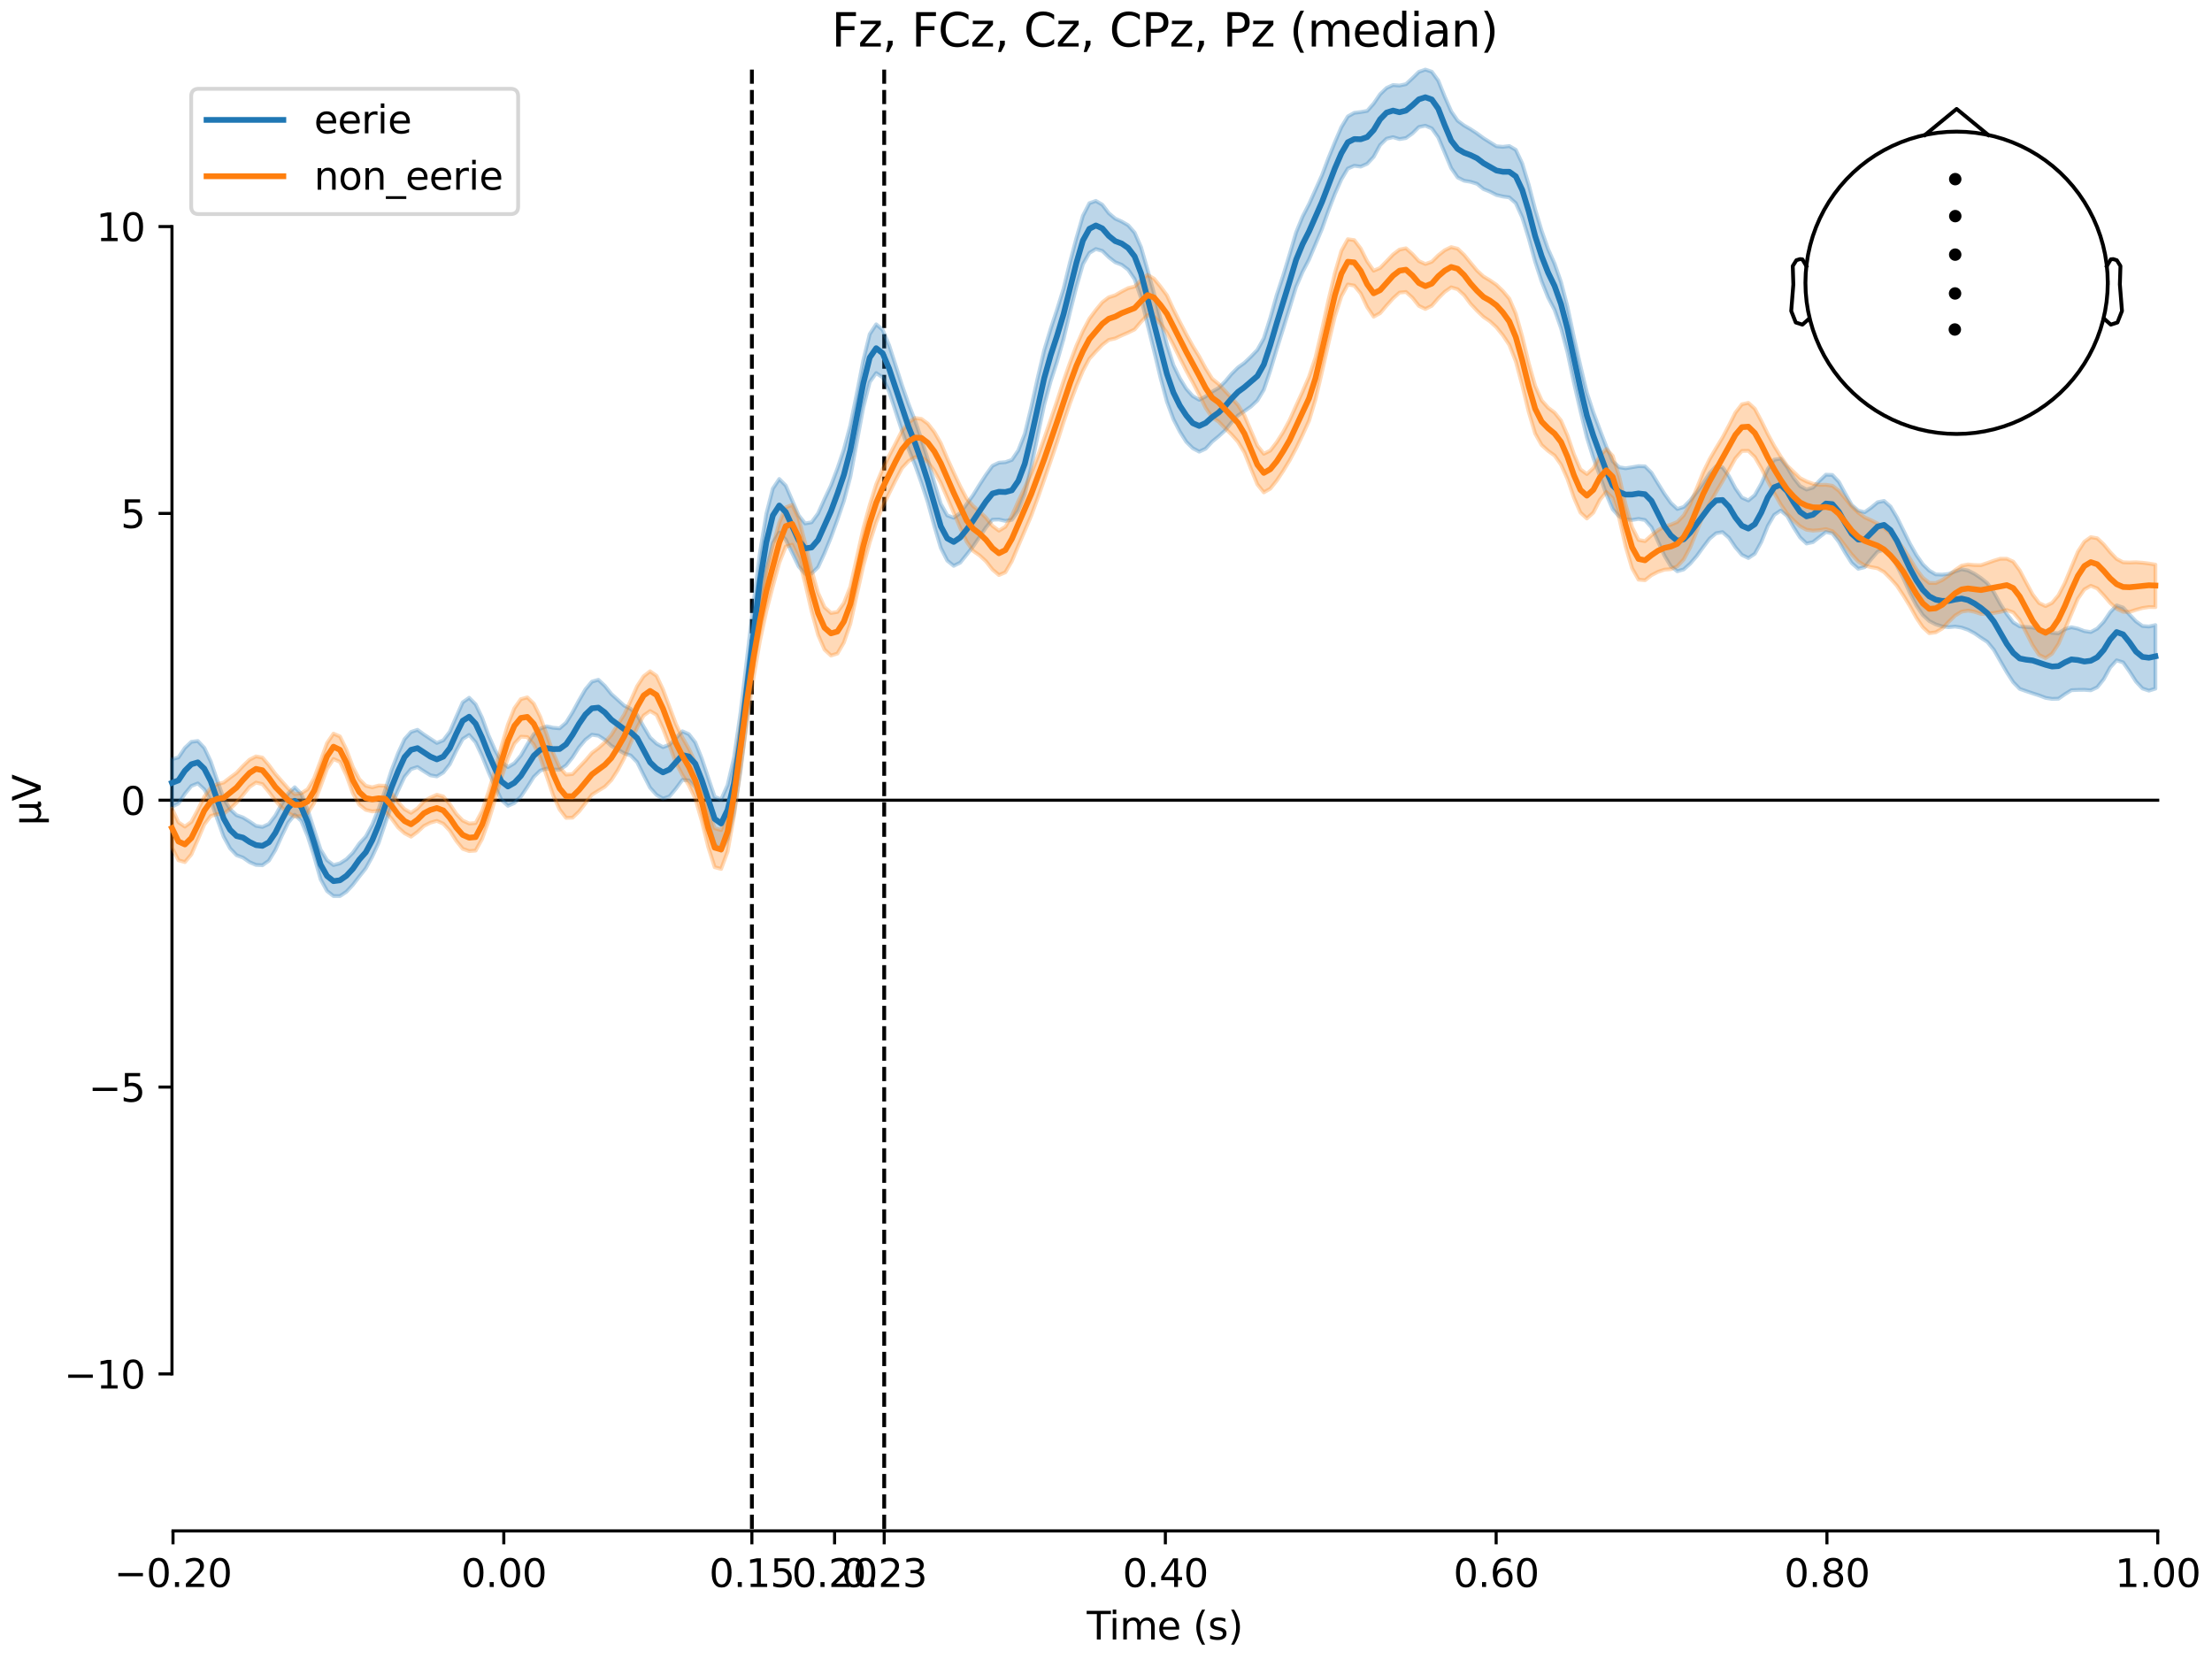 <?xml version="1.0" encoding="utf-8" standalone="no"?>
<!DOCTYPE svg PUBLIC "-//W3C//DTD SVG 1.1//EN"
  "http://www.w3.org/Graphics/SVG/1.1/DTD/svg11.dtd">
<svg xmlns:xlink="http://www.w3.org/1999/xlink" width="576pt" height="432pt" viewBox="0 0 576 432" xmlns="http://www.w3.org/2000/svg" version="1.1">
 <defs>
  <style type="text/css">*{stroke-linejoin: round; stroke-linecap: butt}</style>
 </defs>
 <g id="figure_1">
  <g id="patch_1">
   <path d="M 0 432 
L 576 432 
L 576 0 
L 0 0 
z
" style="fill: #ffffff"/>
  </g>
  <g id="axes_1">
   <g id="patch_2">
    <path d="M 44.783 398.644 
L 561.867 398.644 
L 561.867 18.118 
L 44.783 18.118 
L 44.783 398.644 
z
" style="fill: none; opacity: 0"/>
   </g>
   <g id="patch_3">
    <path d="M 44.783 357.769 
L 44.783 58.993 
" style="fill: none; stroke: #000000; stroke-width: 0.8; stroke-linejoin: miter; stroke-linecap: square"/>
   </g>
   <g id="LineCollection_1">
    <path d="M 195.79 18.118 
L 195.79 398.644 
" clip-path="url(#pf0092dbc1f)" style="fill: none; stroke-dasharray: 3.7,1.6; stroke-dashoffset: 0; stroke: #000000"/>
    <path d="M 230.244 18.118 
L 230.244 398.644 
" clip-path="url(#pf0092dbc1f)" style="fill: none; stroke-dasharray: 3.7,1.6; stroke-dashoffset: 0; stroke: #000000"/>
   </g>
   <g id="matplotlib.axis_1">
    <g id="xtick_1">
     <g id="line2d_1">
      <defs>
       <path id="mf5301d558c" d="M 0 0 
L 0 3.5 
" style="stroke: #000000; stroke-width: 0.8"/>
      </defs>
      <g>
       <use xlink:href="#mf5301d558c" x="45.052" y="398.644" style="stroke: #000000; stroke-width: 0.8"/>
      </g>
     </g>
     <g id="text_1">
      <!-- −0.20 -->
      <g transform="translate(29.73 413.242) scale(0.1 -0.1)">
       <defs>
        <path id="DejaVuSans-2212" d="M 678 2272 
L 4684 2272 
L 4684 1741 
L 678 1741 
L 678 2272 
z
" transform="scale(0.016)"/>
        <path id="DejaVuSans-30" d="M 2034 4250 
Q 1547 4250 1301 3770 
Q 1056 3291 1056 2328 
Q 1056 1369 1301 889 
Q 1547 409 2034 409 
Q 2525 409 2770 889 
Q 3016 1369 3016 2328 
Q 3016 3291 2770 3770 
Q 2525 4250 2034 4250 
z
M 2034 4750 
Q 2819 4750 3233 4129 
Q 3647 3509 3647 2328 
Q 3647 1150 3233 529 
Q 2819 -91 2034 -91 
Q 1250 -91 836 529 
Q 422 1150 422 2328 
Q 422 3509 836 4129 
Q 1250 4750 2034 4750 
z
" transform="scale(0.016)"/>
        <path id="DejaVuSans-2e" d="M 684 794 
L 1344 794 
L 1344 0 
L 684 0 
L 684 794 
z
" transform="scale(0.016)"/>
        <path id="DejaVuSans-32" d="M 1228 531 
L 3431 531 
L 3431 0 
L 469 0 
L 469 531 
Q 828 903 1448 1529 
Q 2069 2156 2228 2338 
Q 2531 2678 2651 2914 
Q 2772 3150 2772 3378 
Q 2772 3750 2511 3984 
Q 2250 4219 1831 4219 
Q 1534 4219 1204 4116 
Q 875 4013 500 3803 
L 500 4441 
Q 881 4594 1212 4672 
Q 1544 4750 1819 4750 
Q 2544 4750 2975 4387 
Q 3406 4025 3406 3419 
Q 3406 3131 3298 2873 
Q 3191 2616 2906 2266 
Q 2828 2175 2409 1742 
Q 1991 1309 1228 531 
z
" transform="scale(0.016)"/>
       </defs>
       <use xlink:href="#DejaVuSans-2212"/>
       <use xlink:href="#DejaVuSans-30" transform="translate(83.789 0)"/>
       <use xlink:href="#DejaVuSans-2e" transform="translate(147.412 0)"/>
       <use xlink:href="#DejaVuSans-32" transform="translate(179.199 0)"/>
       <use xlink:href="#DejaVuSans-30" transform="translate(242.822 0)"/>
      </g>
     </g>
    </g>
    <g id="xtick_2">
     <g id="line2d_2">
      <g>
       <use xlink:href="#mf5301d558c" x="131.188" y="398.644" style="stroke: #000000; stroke-width: 0.8"/>
      </g>
     </g>
     <g id="text_2">
      <!-- 0.00 -->
      <g transform="translate(120.055 413.242) scale(0.1 -0.1)">
       <use xlink:href="#DejaVuSans-30"/>
       <use xlink:href="#DejaVuSans-2e" transform="translate(63.623 0)"/>
       <use xlink:href="#DejaVuSans-30" transform="translate(95.41 0)"/>
       <use xlink:href="#DejaVuSans-30" transform="translate(159.033 0)"/>
      </g>
     </g>
    </g>
    <g id="xtick_3">
     <g id="line2d_3">
      <g>
       <use xlink:href="#mf5301d558c" x="195.79" y="398.644" style="stroke: #000000; stroke-width: 0.8"/>
      </g>
     </g>
     <g id="text_3">
      <!-- 0.15 -->
      <g transform="translate(184.657 413.242) scale(0.1 -0.1)">
       <defs>
        <path id="DejaVuSans-31" d="M 794 531 
L 1825 531 
L 1825 4091 
L 703 3866 
L 703 4441 
L 1819 4666 
L 2450 4666 
L 2450 531 
L 3481 531 
L 3481 0 
L 794 0 
L 794 531 
z
" transform="scale(0.016)"/>
        <path id="DejaVuSans-35" d="M 691 4666 
L 3169 4666 
L 3169 4134 
L 1269 4134 
L 1269 2991 
Q 1406 3038 1543 3061 
Q 1681 3084 1819 3084 
Q 2600 3084 3056 2656 
Q 3513 2228 3513 1497 
Q 3513 744 3044 326 
Q 2575 -91 1722 -91 
Q 1428 -91 1123 -41 
Q 819 9 494 109 
L 494 744 
Q 775 591 1075 516 
Q 1375 441 1709 441 
Q 2250 441 2565 725 
Q 2881 1009 2881 1497 
Q 2881 1984 2565 2268 
Q 2250 2553 1709 2553 
Q 1456 2553 1204 2497 
Q 953 2441 691 2322 
L 691 4666 
z
" transform="scale(0.016)"/>
       </defs>
       <use xlink:href="#DejaVuSans-30"/>
       <use xlink:href="#DejaVuSans-2e" transform="translate(63.623 0)"/>
       <use xlink:href="#DejaVuSans-31" transform="translate(95.41 0)"/>
       <use xlink:href="#DejaVuSans-35" transform="translate(159.033 0)"/>
      </g>
     </g>
    </g>
    <g id="xtick_4">
     <g id="line2d_4">
      <g>
       <use xlink:href="#mf5301d558c" x="217.324" y="398.644" style="stroke: #000000; stroke-width: 0.8"/>
      </g>
     </g>
     <g id="text_4">
      <!-- 0.20 -->
      <g transform="translate(206.191 413.242) scale(0.1 -0.1)">
       <use xlink:href="#DejaVuSans-30"/>
       <use xlink:href="#DejaVuSans-2e" transform="translate(63.623 0)"/>
       <use xlink:href="#DejaVuSans-32" transform="translate(95.41 0)"/>
       <use xlink:href="#DejaVuSans-30" transform="translate(159.033 0)"/>
      </g>
     </g>
    </g>
    <g id="xtick_5">
     <g id="line2d_5">
      <g>
       <use xlink:href="#mf5301d558c" x="230.244" y="398.644" style="stroke: #000000; stroke-width: 0.8"/>
      </g>
     </g>
     <g id="text_5">
      <!-- 0.23 -->
      <g transform="translate(219.111 413.242) scale(0.1 -0.1)">
       <defs>
        <path id="DejaVuSans-33" d="M 2597 2516 
Q 3050 2419 3304 2112 
Q 3559 1806 3559 1356 
Q 3559 666 3084 287 
Q 2609 -91 1734 -91 
Q 1441 -91 1130 -33 
Q 819 25 488 141 
L 488 750 
Q 750 597 1062 519 
Q 1375 441 1716 441 
Q 2309 441 2620 675 
Q 2931 909 2931 1356 
Q 2931 1769 2642 2001 
Q 2353 2234 1838 2234 
L 1294 2234 
L 1294 2753 
L 1863 2753 
Q 2328 2753 2575 2939 
Q 2822 3125 2822 3475 
Q 2822 3834 2567 4026 
Q 2313 4219 1838 4219 
Q 1578 4219 1281 4162 
Q 984 4106 628 3988 
L 628 4550 
Q 988 4650 1302 4700 
Q 1616 4750 1894 4750 
Q 2613 4750 3031 4423 
Q 3450 4097 3450 3541 
Q 3450 3153 3228 2886 
Q 3006 2619 2597 2516 
z
" transform="scale(0.016)"/>
       </defs>
       <use xlink:href="#DejaVuSans-30"/>
       <use xlink:href="#DejaVuSans-2e" transform="translate(63.623 0)"/>
       <use xlink:href="#DejaVuSans-32" transform="translate(95.41 0)"/>
       <use xlink:href="#DejaVuSans-33" transform="translate(159.033 0)"/>
      </g>
     </g>
    </g>
    <g id="xtick_6">
     <g id="line2d_6">
      <g>
       <use xlink:href="#mf5301d558c" x="303.46" y="398.644" style="stroke: #000000; stroke-width: 0.8"/>
      </g>
     </g>
     <g id="text_6">
      <!-- 0.40 -->
      <g transform="translate(292.327 413.242) scale(0.1 -0.1)">
       <defs>
        <path id="DejaVuSans-34" d="M 2419 4116 
L 825 1625 
L 2419 1625 
L 2419 4116 
z
M 2253 4666 
L 3047 4666 
L 3047 1625 
L 3713 1625 
L 3713 1100 
L 3047 1100 
L 3047 0 
L 2419 0 
L 2419 1100 
L 313 1100 
L 313 1709 
L 2253 4666 
z
" transform="scale(0.016)"/>
       </defs>
       <use xlink:href="#DejaVuSans-30"/>
       <use xlink:href="#DejaVuSans-2e" transform="translate(63.623 0)"/>
       <use xlink:href="#DejaVuSans-34" transform="translate(95.41 0)"/>
       <use xlink:href="#DejaVuSans-30" transform="translate(159.033 0)"/>
      </g>
     </g>
    </g>
    <g id="xtick_7">
     <g id="line2d_7">
      <g>
       <use xlink:href="#mf5301d558c" x="389.595" y="398.644" style="stroke: #000000; stroke-width: 0.8"/>
      </g>
     </g>
     <g id="text_7">
      <!-- 0.60 -->
      <g transform="translate(378.463 413.242) scale(0.1 -0.1)">
       <defs>
        <path id="DejaVuSans-36" d="M 2113 2584 
Q 1688 2584 1439 2293 
Q 1191 2003 1191 1497 
Q 1191 994 1439 701 
Q 1688 409 2113 409 
Q 2538 409 2786 701 
Q 3034 994 3034 1497 
Q 3034 2003 2786 2293 
Q 2538 2584 2113 2584 
z
M 3366 4563 
L 3366 3988 
Q 3128 4100 2886 4159 
Q 2644 4219 2406 4219 
Q 1781 4219 1451 3797 
Q 1122 3375 1075 2522 
Q 1259 2794 1537 2939 
Q 1816 3084 2150 3084 
Q 2853 3084 3261 2657 
Q 3669 2231 3669 1497 
Q 3669 778 3244 343 
Q 2819 -91 2113 -91 
Q 1303 -91 875 529 
Q 447 1150 447 2328 
Q 447 3434 972 4092 
Q 1497 4750 2381 4750 
Q 2619 4750 2861 4703 
Q 3103 4656 3366 4563 
z
" transform="scale(0.016)"/>
       </defs>
       <use xlink:href="#DejaVuSans-30"/>
       <use xlink:href="#DejaVuSans-2e" transform="translate(63.623 0)"/>
       <use xlink:href="#DejaVuSans-36" transform="translate(95.41 0)"/>
       <use xlink:href="#DejaVuSans-30" transform="translate(159.033 0)"/>
      </g>
     </g>
    </g>
    <g id="xtick_8">
     <g id="line2d_8">
      <g>
       <use xlink:href="#mf5301d558c" x="475.731" y="398.644" style="stroke: #000000; stroke-width: 0.8"/>
      </g>
     </g>
     <g id="text_8">
      <!-- 0.80 -->
      <g transform="translate(464.598 413.242) scale(0.1 -0.1)">
       <defs>
        <path id="DejaVuSans-38" d="M 2034 2216 
Q 1584 2216 1326 1975 
Q 1069 1734 1069 1313 
Q 1069 891 1326 650 
Q 1584 409 2034 409 
Q 2484 409 2743 651 
Q 3003 894 3003 1313 
Q 3003 1734 2745 1975 
Q 2488 2216 2034 2216 
z
M 1403 2484 
Q 997 2584 770 2862 
Q 544 3141 544 3541 
Q 544 4100 942 4425 
Q 1341 4750 2034 4750 
Q 2731 4750 3128 4425 
Q 3525 4100 3525 3541 
Q 3525 3141 3298 2862 
Q 3072 2584 2669 2484 
Q 3125 2378 3379 2068 
Q 3634 1759 3634 1313 
Q 3634 634 3220 271 
Q 2806 -91 2034 -91 
Q 1263 -91 848 271 
Q 434 634 434 1313 
Q 434 1759 690 2068 
Q 947 2378 1403 2484 
z
M 1172 3481 
Q 1172 3119 1398 2916 
Q 1625 2713 2034 2713 
Q 2441 2713 2670 2916 
Q 2900 3119 2900 3481 
Q 2900 3844 2670 4047 
Q 2441 4250 2034 4250 
Q 1625 4250 1398 4047 
Q 1172 3844 1172 3481 
z
" transform="scale(0.016)"/>
       </defs>
       <use xlink:href="#DejaVuSans-30"/>
       <use xlink:href="#DejaVuSans-2e" transform="translate(63.623 0)"/>
       <use xlink:href="#DejaVuSans-38" transform="translate(95.41 0)"/>
       <use xlink:href="#DejaVuSans-30" transform="translate(159.033 0)"/>
      </g>
     </g>
    </g>
    <g id="xtick_9">
     <g id="line2d_9">
      <g>
       <use xlink:href="#mf5301d558c" x="561.867" y="398.644" style="stroke: #000000; stroke-width: 0.8"/>
      </g>
     </g>
     <g id="text_9">
      <!-- 1.00 -->
      <g transform="translate(550.734 413.242) scale(0.1 -0.1)">
       <use xlink:href="#DejaVuSans-31"/>
       <use xlink:href="#DejaVuSans-2e" transform="translate(63.623 0)"/>
       <use xlink:href="#DejaVuSans-30" transform="translate(95.41 0)"/>
       <use xlink:href="#DejaVuSans-30" transform="translate(159.033 0)"/>
      </g>
     </g>
    </g>
    <g id="text_10">
     <!-- Time (s) -->
     <g transform="translate(282.996 426.92) scale(0.1 -0.1)">
      <defs>
       <path id="DejaVuSans-54" d="M -19 4666 
L 3928 4666 
L 3928 4134 
L 2272 4134 
L 2272 0 
L 1638 0 
L 1638 4134 
L -19 4134 
L -19 4666 
z
" transform="scale(0.016)"/>
       <path id="DejaVuSans-69" d="M 603 3500 
L 1178 3500 
L 1178 0 
L 603 0 
L 603 3500 
z
M 603 4863 
L 1178 4863 
L 1178 4134 
L 603 4134 
L 603 4863 
z
" transform="scale(0.016)"/>
       <path id="DejaVuSans-6d" d="M 3328 2828 
Q 3544 3216 3844 3400 
Q 4144 3584 4550 3584 
Q 5097 3584 5394 3201 
Q 5691 2819 5691 2113 
L 5691 0 
L 5113 0 
L 5113 2094 
Q 5113 2597 4934 2840 
Q 4756 3084 4391 3084 
Q 3944 3084 3684 2787 
Q 3425 2491 3425 1978 
L 3425 0 
L 2847 0 
L 2847 2094 
Q 2847 2600 2669 2842 
Q 2491 3084 2119 3084 
Q 1678 3084 1418 2786 
Q 1159 2488 1159 1978 
L 1159 0 
L 581 0 
L 581 3500 
L 1159 3500 
L 1159 2956 
Q 1356 3278 1631 3431 
Q 1906 3584 2284 3584 
Q 2666 3584 2933 3390 
Q 3200 3197 3328 2828 
z
" transform="scale(0.016)"/>
       <path id="DejaVuSans-65" d="M 3597 1894 
L 3597 1613 
L 953 1613 
Q 991 1019 1311 708 
Q 1631 397 2203 397 
Q 2534 397 2845 478 
Q 3156 559 3463 722 
L 3463 178 
Q 3153 47 2828 -22 
Q 2503 -91 2169 -91 
Q 1331 -91 842 396 
Q 353 884 353 1716 
Q 353 2575 817 3079 
Q 1281 3584 2069 3584 
Q 2775 3584 3186 3129 
Q 3597 2675 3597 1894 
z
M 3022 2063 
Q 3016 2534 2758 2815 
Q 2500 3097 2075 3097 
Q 1594 3097 1305 2825 
Q 1016 2553 972 2059 
L 3022 2063 
z
" transform="scale(0.016)"/>
       <path id="DejaVuSans-20" transform="scale(0.016)"/>
       <path id="DejaVuSans-28" d="M 1984 4856 
Q 1566 4138 1362 3434 
Q 1159 2731 1159 2009 
Q 1159 1288 1364 580 
Q 1569 -128 1984 -844 
L 1484 -844 
Q 1016 -109 783 600 
Q 550 1309 550 2009 
Q 550 2706 781 3412 
Q 1013 4119 1484 4856 
L 1984 4856 
z
" transform="scale(0.016)"/>
       <path id="DejaVuSans-73" d="M 2834 3397 
L 2834 2853 
Q 2591 2978 2328 3040 
Q 2066 3103 1784 3103 
Q 1356 3103 1142 2972 
Q 928 2841 928 2578 
Q 928 2378 1081 2264 
Q 1234 2150 1697 2047 
L 1894 2003 
Q 2506 1872 2764 1633 
Q 3022 1394 3022 966 
Q 3022 478 2636 193 
Q 2250 -91 1575 -91 
Q 1294 -91 989 -36 
Q 684 19 347 128 
L 347 722 
Q 666 556 975 473 
Q 1284 391 1588 391 
Q 1994 391 2212 530 
Q 2431 669 2431 922 
Q 2431 1156 2273 1281 
Q 2116 1406 1581 1522 
L 1381 1569 
Q 847 1681 609 1914 
Q 372 2147 372 2553 
Q 372 3047 722 3315 
Q 1072 3584 1716 3584 
Q 2034 3584 2315 3537 
Q 2597 3491 2834 3397 
z
" transform="scale(0.016)"/>
       <path id="DejaVuSans-29" d="M 513 4856 
L 1013 4856 
Q 1481 4119 1714 3412 
Q 1947 2706 1947 2009 
Q 1947 1309 1714 600 
Q 1481 -109 1013 -844 
L 513 -844 
Q 928 -128 1133 580 
Q 1338 1288 1338 2009 
Q 1338 2731 1133 3434 
Q 928 4138 513 4856 
z
" transform="scale(0.016)"/>
      </defs>
      <use xlink:href="#DejaVuSans-54"/>
      <use xlink:href="#DejaVuSans-69" transform="translate(57.959 0)"/>
      <use xlink:href="#DejaVuSans-6d" transform="translate(85.742 0)"/>
      <use xlink:href="#DejaVuSans-65" transform="translate(183.154 0)"/>
      <use xlink:href="#DejaVuSans-20" transform="translate(244.678 0)"/>
      <use xlink:href="#DejaVuSans-28" transform="translate(276.465 0)"/>
      <use xlink:href="#DejaVuSans-73" transform="translate(315.479 0)"/>
      <use xlink:href="#DejaVuSans-29" transform="translate(367.578 0)"/>
     </g>
    </g>
   </g>
   <g id="matplotlib.axis_2">
    <g id="ytick_1">
     <g id="line2d_10">
      <defs>
       <path id="m4e307c94b3" d="M 0 0 
L -3.5 0 
" style="stroke: #000000; stroke-width: 0.8"/>
      </defs>
      <g>
       <use xlink:href="#m4e307c94b3" x="44.783" y="357.769" style="stroke: #000000; stroke-width: 0.8"/>
      </g>
     </g>
     <g id="text_11">
      <!-- −10 -->
      <g transform="translate(16.678 361.568) scale(0.1 -0.1)">
       <use xlink:href="#DejaVuSans-2212"/>
       <use xlink:href="#DejaVuSans-31" transform="translate(83.789 0)"/>
       <use xlink:href="#DejaVuSans-30" transform="translate(147.412 0)"/>
      </g>
     </g>
    </g>
    <g id="ytick_2">
     <g id="line2d_11">
      <g>
       <use xlink:href="#m4e307c94b3" x="44.783" y="283.075" style="stroke: #000000; stroke-width: 0.8"/>
      </g>
     </g>
     <g id="text_12">
      <!-- −5 -->
      <g transform="translate(23.041 286.874) scale(0.1 -0.1)">
       <use xlink:href="#DejaVuSans-2212"/>
       <use xlink:href="#DejaVuSans-35" transform="translate(83.789 0)"/>
      </g>
     </g>
    </g>
    <g id="ytick_3">
     <g id="line2d_12">
      <g>
       <use xlink:href="#m4e307c94b3" x="44.783" y="208.381" style="stroke: #000000; stroke-width: 0.8"/>
      </g>
     </g>
     <g id="text_13">
      <!-- 0 -->
      <g transform="translate(31.421 212.18) scale(0.1 -0.1)">
       <use xlink:href="#DejaVuSans-30"/>
      </g>
     </g>
    </g>
    <g id="ytick_4">
     <g id="line2d_13">
      <g>
       <use xlink:href="#m4e307c94b3" x="44.783" y="133.687" style="stroke: #000000; stroke-width: 0.8"/>
      </g>
     </g>
     <g id="text_14">
      <!-- 5 -->
      <g transform="translate(31.421 137.486) scale(0.1 -0.1)">
       <use xlink:href="#DejaVuSans-35"/>
      </g>
     </g>
    </g>
    <g id="ytick_5">
     <g id="line2d_14">
      <g>
       <use xlink:href="#m4e307c94b3" x="44.783" y="58.993" style="stroke: #000000; stroke-width: 0.8"/>
      </g>
     </g>
     <g id="text_15">
      <!-- 10 -->
      <g transform="translate(25.058 62.792) scale(0.1 -0.1)">
       <use xlink:href="#DejaVuSans-31"/>
       <use xlink:href="#DejaVuSans-30" transform="translate(63.623 0)"/>
      </g>
     </g>
    </g>
    <g id="text_16">
     <!-- µV -->
     <g transform="translate(10.599 214.982) rotate(-90) scale(0.1 -0.1)">
      <defs>
       <path id="DejaVuSans-b5" d="M 544 -1331 
L 544 3500 
L 1119 3500 
L 1119 1325 
Q 1119 872 1334 640 
Q 1550 409 1972 409 
Q 2434 409 2667 671 
Q 2900 934 2900 1459 
L 2900 3500 
L 3475 3500 
L 3475 806 
Q 3475 619 3529 530 
Q 3584 441 3700 441 
Q 3728 441 3778 458 
Q 3828 475 3916 513 
L 3916 50 
Q 3788 -22 3673 -56 
Q 3559 -91 3450 -91 
Q 3234 -91 3106 31 
Q 2978 153 2931 403 
Q 2775 156 2548 32 
Q 2322 -91 2016 -91 
Q 1697 -91 1473 31 
Q 1250 153 1119 397 
L 1119 -1331 
L 544 -1331 
z
" transform="scale(0.016)"/>
       <path id="DejaVuSans-56" d="M 1831 0 
L 50 4666 
L 709 4666 
L 2188 738 
L 3669 4666 
L 4325 4666 
L 2547 0 
L 1831 0 
z
" transform="scale(0.016)"/>
      </defs>
      <use xlink:href="#DejaVuSans-b5"/>
      <use xlink:href="#DejaVuSans-56" transform="translate(63.623 0)"/>
     </g>
    </g>
   </g>
   <g id="patch_4">
    <path d="M 45.052 398.644 
L 561.867 398.644 
" style="fill: none; stroke: #000000; stroke-width: 0.8; stroke-linejoin: miter; stroke-linecap: square"/>
   </g>
   <g id="patch_5">
    <path d="M 44.783 208.381 
L 561.867 208.381 
" style="fill: none; stroke: #000000; stroke-width: 0.8; stroke-linejoin: miter; stroke-linecap: square"/>
   </g>
   <g id="text_17">
    <!-- Fz, FCz, Cz, CPz, Pz (median) -->
    <g transform="translate(216.538 12.118) scale(0.12 -0.12)">
     <defs>
      <path id="DejaVuSans-46" d="M 628 4666 
L 3309 4666 
L 3309 4134 
L 1259 4134 
L 1259 2759 
L 3109 2759 
L 3109 2228 
L 1259 2228 
L 1259 0 
L 628 0 
L 628 4666 
z
" transform="scale(0.016)"/>
      <path id="DejaVuSans-7a" d="M 353 3500 
L 3084 3500 
L 3084 2975 
L 922 459 
L 3084 459 
L 3084 0 
L 275 0 
L 275 525 
L 2438 3041 
L 353 3041 
L 353 3500 
z
" transform="scale(0.016)"/>
      <path id="DejaVuSans-2c" d="M 750 794 
L 1409 794 
L 1409 256 
L 897 -744 
L 494 -744 
L 750 256 
L 750 794 
z
" transform="scale(0.016)"/>
      <path id="DejaVuSans-43" d="M 4122 4306 
L 4122 3641 
Q 3803 3938 3442 4084 
Q 3081 4231 2675 4231 
Q 1875 4231 1450 3742 
Q 1025 3253 1025 2328 
Q 1025 1406 1450 917 
Q 1875 428 2675 428 
Q 3081 428 3442 575 
Q 3803 722 4122 1019 
L 4122 359 
Q 3791 134 3420 21 
Q 3050 -91 2638 -91 
Q 1578 -91 968 557 
Q 359 1206 359 2328 
Q 359 3453 968 4101 
Q 1578 4750 2638 4750 
Q 3056 4750 3426 4639 
Q 3797 4528 4122 4306 
z
" transform="scale(0.016)"/>
      <path id="DejaVuSans-50" d="M 1259 4147 
L 1259 2394 
L 2053 2394 
Q 2494 2394 2734 2622 
Q 2975 2850 2975 3272 
Q 2975 3691 2734 3919 
Q 2494 4147 2053 4147 
L 1259 4147 
z
M 628 4666 
L 2053 4666 
Q 2838 4666 3239 4311 
Q 3641 3956 3641 3272 
Q 3641 2581 3239 2228 
Q 2838 1875 2053 1875 
L 1259 1875 
L 1259 0 
L 628 0 
L 628 4666 
z
" transform="scale(0.016)"/>
      <path id="DejaVuSans-64" d="M 2906 2969 
L 2906 4863 
L 3481 4863 
L 3481 0 
L 2906 0 
L 2906 525 
Q 2725 213 2448 61 
Q 2172 -91 1784 -91 
Q 1150 -91 751 415 
Q 353 922 353 1747 
Q 353 2572 751 3078 
Q 1150 3584 1784 3584 
Q 2172 3584 2448 3432 
Q 2725 3281 2906 2969 
z
M 947 1747 
Q 947 1113 1208 752 
Q 1469 391 1925 391 
Q 2381 391 2643 752 
Q 2906 1113 2906 1747 
Q 2906 2381 2643 2742 
Q 2381 3103 1925 3103 
Q 1469 3103 1208 2742 
Q 947 2381 947 1747 
z
" transform="scale(0.016)"/>
      <path id="DejaVuSans-61" d="M 2194 1759 
Q 1497 1759 1228 1600 
Q 959 1441 959 1056 
Q 959 750 1161 570 
Q 1363 391 1709 391 
Q 2188 391 2477 730 
Q 2766 1069 2766 1631 
L 2766 1759 
L 2194 1759 
z
M 3341 1997 
L 3341 0 
L 2766 0 
L 2766 531 
Q 2569 213 2275 61 
Q 1981 -91 1556 -91 
Q 1019 -91 701 211 
Q 384 513 384 1019 
Q 384 1609 779 1909 
Q 1175 2209 1959 2209 
L 2766 2209 
L 2766 2266 
Q 2766 2663 2505 2880 
Q 2244 3097 1772 3097 
Q 1472 3097 1187 3025 
Q 903 2953 641 2809 
L 641 3341 
Q 956 3463 1253 3523 
Q 1550 3584 1831 3584 
Q 2591 3584 2966 3190 
Q 3341 2797 3341 1997 
z
" transform="scale(0.016)"/>
      <path id="DejaVuSans-6e" d="M 3513 2113 
L 3513 0 
L 2938 0 
L 2938 2094 
Q 2938 2591 2744 2837 
Q 2550 3084 2163 3084 
Q 1697 3084 1428 2787 
Q 1159 2491 1159 1978 
L 1159 0 
L 581 0 
L 581 3500 
L 1159 3500 
L 1159 2956 
Q 1366 3272 1645 3428 
Q 1925 3584 2291 3584 
Q 2894 3584 3203 3211 
Q 3513 2838 3513 2113 
z
" transform="scale(0.016)"/>
     </defs>
     <use xlink:href="#DejaVuSans-46"/>
     <use xlink:href="#DejaVuSans-7a" transform="translate(57.52 0)"/>
     <use xlink:href="#DejaVuSans-2c" transform="translate(110.01 0)"/>
     <use xlink:href="#DejaVuSans-20" transform="translate(141.797 0)"/>
     <use xlink:href="#DejaVuSans-46" transform="translate(173.584 0)"/>
     <use xlink:href="#DejaVuSans-43" transform="translate(231.104 0)"/>
     <use xlink:href="#DejaVuSans-7a" transform="translate(300.928 0)"/>
     <use xlink:href="#DejaVuSans-2c" transform="translate(353.418 0)"/>
     <use xlink:href="#DejaVuSans-20" transform="translate(385.205 0)"/>
     <use xlink:href="#DejaVuSans-43" transform="translate(416.992 0)"/>
     <use xlink:href="#DejaVuSans-7a" transform="translate(486.816 0)"/>
     <use xlink:href="#DejaVuSans-2c" transform="translate(539.307 0)"/>
     <use xlink:href="#DejaVuSans-20" transform="translate(571.094 0)"/>
     <use xlink:href="#DejaVuSans-43" transform="translate(602.881 0)"/>
     <use xlink:href="#DejaVuSans-50" transform="translate(672.705 0)"/>
     <use xlink:href="#DejaVuSans-7a" transform="translate(733.008 0)"/>
     <use xlink:href="#DejaVuSans-2c" transform="translate(785.498 0)"/>
     <use xlink:href="#DejaVuSans-20" transform="translate(817.285 0)"/>
     <use xlink:href="#DejaVuSans-50" transform="translate(849.072 0)"/>
     <use xlink:href="#DejaVuSans-7a" transform="translate(909.375 0)"/>
     <use xlink:href="#DejaVuSans-20" transform="translate(961.865 0)"/>
     <use xlink:href="#DejaVuSans-28" transform="translate(993.652 0)"/>
     <use xlink:href="#DejaVuSans-6d" transform="translate(1032.666 0)"/>
     <use xlink:href="#DejaVuSans-65" transform="translate(1130.078 0)"/>
     <use xlink:href="#DejaVuSans-64" transform="translate(1191.602 0)"/>
     <use xlink:href="#DejaVuSans-69" transform="translate(1255.078 0)"/>
     <use xlink:href="#DejaVuSans-61" transform="translate(1282.861 0)"/>
     <use xlink:href="#DejaVuSans-6e" transform="translate(1344.141 0)"/>
     <use xlink:href="#DejaVuSans-29" transform="translate(1407.52 0)"/>
    </g>
   </g>
   <g id="legend_1">
    <g id="patch_6">
     <path d="M 51.783 55.753 
L 132.925 55.753 
Q 134.925 55.753 134.925 53.753 
L 134.925 25.118 
Q 134.925 23.118 132.925 23.118 
L 51.783 23.118 
Q 49.783 23.118 49.783 25.118 
L 49.783 53.753 
Q 49.783 55.753 51.783 55.753 
z
" style="fill: #ffffff; opacity: 0.8; stroke: #cccccc; stroke-linejoin: miter"/>
    </g>
    <g id="line2d_15">
     <path d="M 53.783 31.217 
L 63.783 31.217 
L 73.783 31.217 
" style="fill: none; stroke: #1f77b4; stroke-width: 1.5; stroke-linecap: square"/>
    </g>
    <g id="text_18">
     <!-- eerie -->
     <g transform="translate(81.783 34.717) scale(0.1 -0.1)">
      <defs>
       <path id="DejaVuSans-72" d="M 2631 2963 
Q 2534 3019 2420 3045 
Q 2306 3072 2169 3072 
Q 1681 3072 1420 2755 
Q 1159 2438 1159 1844 
L 1159 0 
L 581 0 
L 581 3500 
L 1159 3500 
L 1159 2956 
Q 1341 3275 1631 3429 
Q 1922 3584 2338 3584 
Q 2397 3584 2469 3576 
Q 2541 3569 2628 3553 
L 2631 2963 
z
" transform="scale(0.016)"/>
      </defs>
      <use xlink:href="#DejaVuSans-65"/>
      <use xlink:href="#DejaVuSans-65" transform="translate(61.523 0)"/>
      <use xlink:href="#DejaVuSans-72" transform="translate(123.047 0)"/>
      <use xlink:href="#DejaVuSans-69" transform="translate(164.16 0)"/>
      <use xlink:href="#DejaVuSans-65" transform="translate(191.943 0)"/>
     </g>
    </g>
    <g id="line2d_16">
     <path d="M 53.783 45.895 
L 63.783 45.895 
L 73.783 45.895 
" style="fill: none; stroke: #ff7f0e; stroke-width: 1.5; stroke-linecap: square"/>
    </g>
    <g id="text_19">
     <!-- non_eerie -->
     <g transform="translate(81.783 49.395) scale(0.1 -0.1)">
      <defs>
       <path id="DejaVuSans-6f" d="M 1959 3097 
Q 1497 3097 1228 2736 
Q 959 2375 959 1747 
Q 959 1119 1226 758 
Q 1494 397 1959 397 
Q 2419 397 2687 759 
Q 2956 1122 2956 1747 
Q 2956 2369 2687 2733 
Q 2419 3097 1959 3097 
z
M 1959 3584 
Q 2709 3584 3137 3096 
Q 3566 2609 3566 1747 
Q 3566 888 3137 398 
Q 2709 -91 1959 -91 
Q 1206 -91 779 398 
Q 353 888 353 1747 
Q 353 2609 779 3096 
Q 1206 3584 1959 3584 
z
" transform="scale(0.016)"/>
       <path id="DejaVuSans-5f" d="M 3263 -1063 
L 3263 -1509 
L -63 -1509 
L -63 -1063 
L 3263 -1063 
z
" transform="scale(0.016)"/>
      </defs>
      <use xlink:href="#DejaVuSans-6e"/>
      <use xlink:href="#DejaVuSans-6f" transform="translate(63.379 0)"/>
      <use xlink:href="#DejaVuSans-6e" transform="translate(124.561 0)"/>
      <use xlink:href="#DejaVuSans-5f" transform="translate(187.939 0)"/>
      <use xlink:href="#DejaVuSans-65" transform="translate(237.939 0)"/>
      <use xlink:href="#DejaVuSans-65" transform="translate(299.463 0)"/>
      <use xlink:href="#DejaVuSans-72" transform="translate(360.986 0)"/>
      <use xlink:href="#DejaVuSans-69" transform="translate(402.1 0)"/>
      <use xlink:href="#DejaVuSans-65" transform="translate(429.883 0)"/>
     </g>
    </g>
   </g>
   <g id="FillBetweenPolyCollection_1">
    <defs>
     <path id="m733a786e7d" d="M 44.783 -234.319 
L 44.783 -221.964 
L 46.465 -222.765 
L 48.148 -225.296 
L 49.83 -227.338 
L 51.512 -228.002 
L 53.195 -226.44 
L 54.877 -223.542 
L 56.559 -218.77 
L 58.242 -214.131 
L 59.924 -211.075 
L 61.606 -209.305 
L 63.289 -208.673 
L 64.971 -207.504 
L 66.653 -206.778 
L 68.336 -206.693 
L 70.018 -207.887 
L 71.7 -210.634 
L 73.383 -214.349 
L 75.065 -217.789 
L 76.748 -219.845 
L 78.43 -218.27 
L 80.112 -214.273 
L 81.795 -209.037 
L 83.477 -203.05 
L 85.159 -199.987 
L 86.842 -198.666 
L 88.524 -198.663 
L 90.206 -199.792 
L 91.889 -201.586 
L 93.571 -203.767 
L 95.253 -205.882 
L 96.936 -208.931 
L 98.618 -212.563 
L 100.3 -217.568 
L 101.983 -222.31 
L 103.665 -226.147 
L 105.347 -229.714 
L 107.03 -231.723 
L 108.712 -232.261 
L 110.394 -231.155 
L 112.077 -230.112 
L 113.759 -229.824 
L 115.441 -230.848 
L 117.124 -232.997 
L 118.806 -236.48 
L 120.488 -239.554 
L 122.171 -240.629 
L 123.853 -238.693 
L 125.535 -235.122 
L 127.218 -230.96 
L 128.9 -227.18 
L 130.582 -223.69 
L 132.265 -222.164 
L 133.947 -222.897 
L 135.629 -224.555 
L 137.312 -227.044 
L 138.994 -229.704 
L 140.676 -231.33 
L 142.359 -231.871 
L 144.041 -231.629 
L 145.723 -231.559 
L 147.406 -232.678 
L 149.088 -234.767 
L 150.77 -237.39 
L 152.453 -239.384 
L 154.135 -240.675 
L 155.817 -240.425 
L 157.5 -239.333 
L 159.182 -237.781 
L 160.864 -236.802 
L 162.547 -235.83 
L 164.229 -235.281 
L 165.912 -233.549 
L 167.594 -230.163 
L 169.276 -226.888 
L 170.959 -225.007 
L 172.641 -224.032 
L 174.323 -224.609 
L 176.006 -226.632 
L 177.688 -228.905 
L 179.37 -228.787 
L 181.053 -226.959 
L 182.735 -222.814 
L 184.417 -217.82 
L 186.1 -212.128 
L 187.782 -210.464 
L 189.464 -213.549 
L 191.147 -220.392 
L 192.829 -231.276 
L 194.511 -244.99 
L 196.194 -259.129 
L 197.876 -272.717 
L 199.558 -283.372 
L 201.241 -290.573 
L 202.923 -293.296 
L 204.605 -291.476 
L 206.288 -287.976 
L 207.97 -284.504 
L 209.652 -282.602 
L 211.335 -282.67 
L 213.017 -284.279 
L 214.699 -287.929 
L 216.382 -292.052 
L 218.064 -296.659 
L 219.746 -301.557 
L 221.429 -307.842 
L 223.111 -316.842 
L 224.793 -325.836 
L 226.476 -332.507 
L 228.158 -334.853 
L 229.84 -333.737 
L 231.523 -330.024 
L 233.205 -324.916 
L 234.887 -319.78 
L 236.57 -315.066 
L 238.252 -310.98 
L 239.934 -306.265 
L 241.617 -301.158 
L 243.299 -295.012 
L 244.981 -289.336 
L 246.664 -286.019 
L 248.346 -284.655 
L 250.028 -285.484 
L 251.711 -287.555 
L 253.393 -289.702 
L 255.076 -292.154 
L 256.758 -294.668 
L 258.44 -296.667 
L 260.123 -296.722 
L 261.805 -296.356 
L 263.487 -296.646 
L 265.17 -298.974 
L 266.852 -303.301 
L 268.534 -310.432 
L 270.217 -318.582 
L 271.899 -326.518 
L 273.581 -332.678 
L 275.264 -337.862 
L 276.946 -343.726 
L 278.628 -350.739 
L 280.311 -357.365 
L 281.993 -363.19 
L 283.675 -366.14 
L 285.358 -367.159 
L 287.04 -366.661 
L 288.722 -365.024 
L 290.405 -363.712 
L 292.087 -363.056 
L 293.769 -361.762 
L 295.452 -359.307 
L 297.134 -354.371 
L 298.816 -347.49 
L 300.499 -340.71 
L 302.181 -333.696 
L 303.863 -327.411 
L 305.546 -322.866 
L 307.228 -319.6 
L 308.91 -316.941 
L 310.593 -315.279 
L 312.275 -314.384 
L 313.957 -315.163 
L 315.64 -316.992 
L 317.322 -318.366 
L 319.004 -319.903 
L 320.687 -321.977 
L 322.369 -323.806 
L 324.051 -324.944 
L 325.734 -326.136 
L 327.416 -327.718 
L 329.098 -330.505 
L 330.781 -335.49 
L 332.463 -341.092 
L 334.145 -346.43 
L 335.828 -351.836 
L 337.51 -357.315 
L 339.192 -361.198 
L 340.875 -364.426 
L 342.557 -368.392 
L 344.239 -372.387 
L 345.922 -377.138 
L 347.604 -381.492 
L 349.287 -385.291 
L 350.969 -388.105 
L 352.651 -388.832 
L 354.334 -388.616 
L 356.016 -389.352 
L 357.698 -391.157 
L 359.381 -394.244 
L 361.063 -395.876 
L 362.745 -396.288 
L 364.428 -395.775 
L 366.11 -396.051 
L 367.792 -397.26 
L 369.475 -398.928 
L 371.157 -399.266 
L 372.839 -398.567 
L 374.522 -396.204 
L 376.204 -392.239 
L 377.886 -388.225 
L 379.569 -385.792 
L 381.251 -384.938 
L 382.933 -384.659 
L 384.616 -384.137 
L 386.298 -382.773 
L 387.98 -382.092 
L 389.663 -381.234 
L 391.345 -380.835 
L 393.027 -380.59 
L 394.71 -379.09 
L 396.392 -375.385 
L 398.074 -369.954 
L 399.757 -363.836 
L 401.439 -358.715 
L 403.121 -354.53 
L 404.804 -351.321 
L 406.486 -346.556 
L 408.168 -340.23 
L 409.851 -332.341 
L 411.533 -325.083 
L 413.215 -318.142 
L 414.898 -312.767 
L 416.58 -308.153 
L 418.262 -303.361 
L 419.945 -299.39 
L 421.627 -297.544 
L 423.309 -296.78 
L 424.992 -296.606 
L 426.674 -296.878 
L 428.356 -296.587 
L 430.039 -294.697 
L 431.721 -291.071 
L 433.403 -287.342 
L 435.086 -284.549 
L 436.768 -283.241 
L 438.451 -283.73 
L 440.133 -285.245 
L 441.815 -287.184 
L 443.498 -289.511 
L 445.18 -291.727 
L 446.862 -293.149 
L 448.545 -293.437 
L 450.227 -291.953 
L 451.909 -289.474 
L 453.592 -287.501 
L 455.274 -286.69 
L 456.956 -287.809 
L 458.639 -290.849 
L 460.321 -295.024 
L 462.003 -297.929 
L 463.686 -299.046 
L 465.368 -297.664 
L 467.05 -294.68 
L 468.733 -292.059 
L 470.415 -290.467 
L 472.097 -290.831 
L 473.78 -292.151 
L 475.462 -293.458 
L 477.144 -293.11 
L 478.827 -290.92 
L 480.509 -288.014 
L 482.191 -285.381 
L 483.874 -283.891 
L 485.556 -284.308 
L 487.238 -286.387 
L 488.921 -288.322 
L 490.603 -288.847 
L 492.285 -287.661 
L 493.968 -284.637 
L 495.65 -281.336 
L 497.332 -277.586 
L 499.015 -274.341 
L 500.697 -271.843 
L 502.379 -270.286 
L 504.062 -269.417 
L 505.744 -268.875 
L 507.426 -268.68 
L 509.109 -268.834 
L 510.791 -268.575 
L 512.473 -267.994 
L 514.156 -267.095 
L 515.838 -265.936 
L 517.52 -264.834 
L 519.203 -262.783 
L 520.885 -259.844 
L 522.567 -256.936 
L 524.25 -254.346 
L 525.932 -252.618 
L 527.615 -252.025 
L 529.297 -251.459 
L 530.979 -250.913 
L 532.662 -250.272 
L 534.344 -250.01 
L 536.026 -250.055 
L 537.709 -251.235 
L 539.391 -252.275 
L 541.073 -252.347 
L 542.756 -252.372 
L 544.438 -252.243 
L 546.12 -253.034 
L 547.803 -255.13 
L 549.485 -258.196 
L 551.167 -260.047 
L 552.85 -259.521 
L 554.532 -257.136 
L 556.214 -254.518 
L 557.897 -252.719 
L 559.579 -252.157 
L 561.261 -252.681 
L 561.261 -269.228 
L 561.261 -269.228 
L 559.579 -268.855 
L 557.897 -268.986 
L 556.214 -270.194 
L 554.532 -271.95 
L 552.85 -273.792 
L 551.167 -274.363 
L 549.485 -272.582 
L 547.803 -270.099 
L 546.12 -268.317 
L 544.438 -267.414 
L 542.756 -267.664 
L 541.073 -268.305 
L 539.391 -268.67 
L 537.709 -268.201 
L 536.026 -267.095 
L 534.344 -267.212 
L 532.662 -267.705 
L 530.979 -268.175 
L 529.297 -268.596 
L 527.615 -268.74 
L 525.932 -268.892 
L 524.25 -269.922 
L 522.567 -272.1 
L 520.885 -274.718 
L 519.203 -277.784 
L 517.52 -280.108 
L 515.838 -281.473 
L 514.156 -282.596 
L 512.473 -283.441 
L 510.791 -283.772 
L 509.109 -283.194 
L 507.426 -282.558 
L 505.744 -282.371 
L 504.062 -282.434 
L 502.379 -283.422 
L 500.697 -285.064 
L 499.015 -287.484 
L 497.332 -290.446 
L 495.65 -293.882 
L 493.968 -297.283 
L 492.285 -300.082 
L 490.603 -301.566 
L 488.921 -301.218 
L 487.238 -299.812 
L 485.556 -298.633 
L 483.874 -299.031 
L 482.191 -300.505 
L 480.509 -303.459 
L 478.827 -306.547 
L 477.144 -308.322 
L 475.462 -308.395 
L 473.78 -306.805 
L 472.097 -305.032 
L 470.415 -304.528 
L 468.733 -305.431 
L 467.05 -307.563 
L 465.368 -310.346 
L 463.686 -312.568 
L 462.003 -312.298 
L 460.321 -309.863 
L 458.639 -306.065 
L 456.956 -303.085 
L 455.274 -301.684 
L 453.592 -302.436 
L 451.909 -304.831 
L 450.227 -308.007 
L 448.545 -310.314 
L 446.862 -310.564 
L 445.18 -308.778 
L 443.498 -306.177 
L 441.815 -303.817 
L 440.133 -301.716 
L 438.451 -300 
L 436.768 -299.466 
L 435.086 -301.049 
L 433.403 -303.432 
L 431.721 -306.128 
L 430.039 -308.894 
L 428.356 -310.564 
L 426.674 -310.615 
L 424.992 -310.33 
L 423.309 -310.057 
L 421.627 -310.337 
L 419.945 -311.881 
L 418.262 -315.765 
L 416.58 -320.151 
L 414.898 -324.62 
L 413.215 -329.755 
L 411.533 -336.746 
L 409.851 -344.142 
L 408.168 -352.092 
L 406.486 -358.546 
L 404.804 -363.365 
L 403.121 -367.128 
L 401.439 -371.909 
L 399.757 -377.448 
L 398.074 -383.9 
L 396.392 -389.423 
L 394.71 -392.994 
L 393.027 -393.967 
L 391.345 -393.771 
L 389.663 -393.914 
L 387.98 -394.964 
L 386.298 -396.021 
L 384.616 -397.257 
L 382.933 -398.364 
L 381.251 -399.326 
L 379.569 -400.578 
L 377.886 -403.012 
L 376.204 -406.841 
L 374.522 -411.008 
L 372.839 -413.321 
L 371.157 -413.882 
L 369.475 -413.293 
L 367.792 -411.642 
L 366.11 -410.088 
L 364.428 -409.725 
L 362.745 -409.86 
L 361.063 -409.098 
L 359.381 -407.476 
L 357.698 -405.028 
L 356.016 -403.129 
L 354.334 -402.825 
L 352.651 -402.62 
L 350.969 -401.678 
L 349.287 -398.885 
L 347.604 -394.98 
L 345.922 -390.835 
L 344.239 -386.365 
L 342.557 -382.619 
L 340.875 -378.872 
L 339.192 -375.618 
L 337.51 -371.495 
L 335.828 -365.806 
L 334.145 -360.267 
L 332.463 -355.198 
L 330.781 -349.212 
L 329.098 -343.897 
L 327.416 -340.892 
L 325.734 -339.134 
L 324.051 -337.522 
L 322.369 -336.307 
L 320.687 -334.632 
L 319.004 -332.629 
L 317.322 -330.971 
L 315.64 -330.018 
L 313.957 -328.775 
L 312.275 -327.901 
L 310.593 -328.856 
L 308.91 -330.76 
L 307.228 -333.491 
L 305.546 -336.951 
L 303.863 -342.252 
L 302.181 -348.963 
L 300.499 -355.633 
L 298.816 -361.73 
L 297.134 -367.592 
L 295.452 -371.431 
L 293.769 -373.339 
L 292.087 -374.316 
L 290.405 -375.071 
L 288.722 -376.494 
L 287.04 -378.703 
L 285.358 -379.686 
L 283.675 -379.087 
L 281.993 -375.824 
L 280.311 -370.052 
L 278.628 -363.72 
L 276.946 -356.824 
L 275.264 -351.423 
L 273.581 -346.337 
L 271.899 -340.756 
L 270.217 -333.606 
L 268.534 -325.979 
L 266.852 -319.012 
L 265.17 -314.743 
L 263.487 -312.244 
L 261.805 -311.649 
L 260.123 -311.516 
L 258.44 -310.715 
L 256.758 -308.394 
L 255.076 -305.804 
L 253.393 -303.09 
L 251.711 -300.734 
L 250.028 -298.391 
L 248.346 -297.175 
L 246.664 -297.795 
L 244.981 -300.774 
L 243.299 -306.3 
L 241.617 -312.338 
L 239.934 -317.645 
L 238.252 -322.522 
L 236.57 -326.837 
L 234.887 -331.664 
L 233.205 -336.901 
L 231.523 -342.086 
L 229.84 -346.129 
L 228.158 -347.547 
L 226.476 -344.998 
L 224.793 -338.145 
L 223.111 -329.511 
L 221.429 -321.286 
L 219.746 -314.989 
L 218.064 -310.011 
L 216.382 -305.607 
L 214.699 -302.047 
L 213.017 -298.3 
L 211.335 -296.001 
L 209.652 -295.694 
L 207.97 -297.795 
L 206.288 -301.676 
L 204.605 -305.557 
L 202.923 -307.266 
L 201.241 -304.766 
L 199.558 -298.195 
L 197.876 -287.998 
L 196.194 -274.756 
L 194.511 -260.49 
L 192.829 -246.374 
L 191.147 -234.773 
L 189.464 -227.58 
L 187.782 -223.798 
L 186.1 -224.513 
L 184.417 -229.472 
L 182.735 -234.498 
L 181.053 -238.679 
L 179.37 -240.823 
L 177.688 -241.579 
L 176.006 -239.791 
L 174.323 -238.088 
L 172.641 -237.455 
L 170.959 -238.364 
L 169.276 -239.942 
L 167.594 -242.809 
L 165.912 -245.821 
L 164.229 -247.423 
L 162.547 -248.256 
L 160.864 -249.773 
L 159.182 -251.309 
L 157.5 -253.403 
L 155.817 -254.985 
L 154.135 -254.505 
L 152.453 -252.505 
L 150.77 -249.618 
L 149.088 -246.524 
L 147.406 -243.823 
L 145.723 -242.348 
L 144.041 -242.496 
L 142.359 -242.865 
L 140.676 -242.264 
L 138.994 -240.832 
L 137.312 -238.165 
L 135.629 -235.259 
L 133.947 -233.266 
L 132.265 -232.254 
L 130.582 -233.626 
L 128.9 -236.714 
L 127.218 -240.503 
L 125.535 -245.118 
L 123.853 -248.61 
L 122.171 -250.3 
L 120.488 -249.124 
L 118.806 -245.347 
L 117.124 -241.446 
L 115.441 -239.236 
L 113.759 -238.536 
L 112.077 -239.622 
L 110.394 -240.735 
L 108.712 -241.96 
L 107.03 -241.41 
L 105.347 -239.537 
L 103.665 -235.88 
L 101.983 -231.505 
L 100.3 -226.288 
L 98.618 -221.417 
L 96.936 -217.282 
L 95.253 -214.175 
L 93.571 -212.346 
L 91.889 -209.957 
L 90.206 -208.268 
L 88.524 -207.191 
L 86.842 -206.736 
L 85.159 -208.024 
L 83.477 -210.774 
L 81.795 -215.959 
L 80.112 -221.175 
L 78.43 -225.302 
L 76.748 -227 
L 75.065 -225.41 
L 73.383 -222.681 
L 71.7 -219.636 
L 70.018 -217.437 
L 68.336 -216.667 
L 66.653 -216.949 
L 64.971 -218.088 
L 63.289 -219.123 
L 61.606 -219.729 
L 59.924 -221.28 
L 58.242 -224.072 
L 56.559 -228.819 
L 54.877 -233.731 
L 53.195 -237.272 
L 51.512 -239.044 
L 49.83 -238.83 
L 48.148 -237.252 
L 46.465 -234.761 
L 44.783 -234.319 
z
" style="stroke: #1f77b4; stroke-opacity: 0.3"/>
    </defs>
    <g>
     <use xlink:href="#m733a786e7d" x="0" y="432" style="fill: #1f77b4; fill-opacity: 0.3; stroke: #1f77b4; stroke-opacity: 0.3"/>
    </g>
   </g>
   <g id="FillBetweenPolyCollection_2">
    <defs>
     <path id="m9b64f25b99" d="M 44.783 -221.457 
L 44.783 -211.273 
L 46.465 -207.996 
L 48.148 -207.519 
L 49.83 -209.513 
L 51.512 -213.343 
L 53.195 -217.306 
L 54.877 -219.513 
L 56.559 -220.002 
L 58.242 -220.1 
L 59.924 -221.383 
L 61.606 -223.018 
L 63.289 -225.015 
L 64.971 -227.072 
L 66.653 -228.214 
L 68.336 -227.821 
L 70.018 -225.793 
L 71.7 -223.539 
L 73.383 -221.668 
L 75.065 -220.339 
L 76.748 -219.37 
L 78.43 -219.513 
L 80.112 -220.238 
L 81.795 -222.897 
L 83.477 -227.193 
L 85.159 -231.803 
L 86.842 -234.357 
L 88.524 -233.61 
L 90.206 -230.1 
L 91.889 -225.419 
L 93.571 -222.453 
L 95.253 -221.112 
L 96.936 -220.71 
L 98.618 -220.903 
L 100.3 -220.717 
L 101.983 -218.812 
L 103.665 -216.525 
L 105.347 -215.018 
L 107.03 -214.129 
L 108.712 -215.364 
L 110.394 -216.925 
L 112.077 -217.777 
L 113.759 -218.244 
L 115.441 -217.504 
L 117.124 -215.7 
L 118.806 -213.049 
L 120.488 -210.971 
L 122.171 -210.375 
L 123.853 -210.509 
L 125.535 -213.538 
L 127.218 -218.203 
L 128.9 -223.743 
L 130.582 -229.497 
L 132.265 -234.623 
L 133.947 -238.351 
L 135.629 -240.167 
L 137.312 -240.072 
L 138.994 -238.158 
L 140.676 -234.71 
L 142.359 -229.874 
L 144.041 -224.917 
L 145.723 -221.207 
L 147.406 -219.021 
L 149.088 -219.078 
L 150.77 -220.674 
L 152.453 -222.842 
L 154.135 -225.059 
L 155.817 -226.113 
L 157.5 -227.129 
L 159.182 -228.851 
L 160.864 -231.441 
L 162.547 -234.587 
L 164.229 -238.545 
L 165.912 -242.597 
L 167.594 -245.665 
L 169.276 -246.855 
L 170.959 -245.868 
L 172.641 -242.263 
L 174.323 -237.925 
L 176.006 -233.34 
L 177.688 -230.214 
L 179.37 -227.521 
L 181.053 -224.043 
L 182.735 -218.276 
L 184.417 -211.462 
L 186.1 -206.186 
L 187.782 -205.734 
L 189.464 -210.249 
L 191.147 -219.651 
L 192.829 -231.759 
L 194.511 -244.019 
L 196.194 -255.382 
L 197.876 -265.069 
L 199.558 -272.871 
L 201.241 -279.293 
L 202.923 -285.444 
L 204.605 -289.669 
L 206.288 -290.171 
L 207.97 -286.644 
L 209.652 -280.173 
L 211.335 -272.879 
L 213.017 -266.722 
L 214.699 -262.861 
L 216.382 -261.295 
L 218.064 -261.82 
L 219.746 -264.691 
L 221.429 -269.57 
L 223.111 -277.132 
L 224.793 -284.631 
L 226.476 -290.77 
L 228.158 -295.967 
L 229.84 -300.006 
L 231.523 -303.52 
L 233.205 -306.914 
L 234.887 -310.107 
L 236.57 -311.918 
L 238.252 -312.951 
L 239.934 -312.94 
L 241.617 -311.703 
L 243.299 -309.371 
L 244.981 -306.234 
L 246.664 -302.375 
L 248.346 -298.511 
L 250.028 -294.571 
L 251.711 -290.971 
L 253.393 -288.547 
L 255.076 -287.376 
L 256.758 -285.829 
L 258.44 -283.688 
L 260.123 -282.255 
L 261.805 -282.983 
L 263.487 -285.871 
L 265.17 -289.888 
L 266.852 -293.799 
L 268.534 -297.727 
L 270.217 -302.28 
L 271.899 -307.064 
L 273.581 -311.923 
L 275.264 -316.814 
L 276.946 -322.076 
L 278.628 -326.998 
L 280.311 -331.477 
L 281.993 -335.46 
L 283.675 -338.595 
L 285.358 -340.447 
L 287.04 -342.192 
L 288.722 -343.491 
L 290.405 -343.87 
L 292.087 -344.652 
L 293.769 -345.385 
L 295.452 -346.222 
L 297.134 -348.217 
L 298.816 -349.95 
L 300.499 -349.522 
L 302.181 -347.709 
L 303.863 -345.364 
L 305.546 -342.149 
L 307.228 -338.755 
L 308.91 -335.459 
L 310.593 -332.404 
L 312.275 -329.177 
L 313.957 -325.803 
L 315.64 -323.309 
L 317.322 -322.22 
L 319.004 -320.492 
L 320.687 -318.854 
L 322.369 -316.965 
L 324.051 -314.165 
L 325.734 -309.939 
L 327.416 -305.869 
L 329.098 -303.787 
L 330.781 -304.75 
L 332.463 -306.849 
L 334.145 -309.366 
L 335.828 -312.135 
L 337.51 -315.28 
L 339.192 -318.749 
L 340.875 -322.455 
L 342.557 -328.011 
L 344.239 -335.157 
L 345.922 -342.578 
L 347.604 -349.604 
L 349.287 -354.829 
L 350.969 -357.922 
L 352.651 -357.624 
L 354.334 -355.576 
L 356.016 -352.017 
L 357.698 -349.532 
L 359.381 -350.454 
L 361.063 -352.433 
L 362.745 -354.296 
L 364.428 -355.808 
L 366.11 -355.971 
L 367.792 -354.471 
L 369.475 -352.352 
L 371.157 -351.546 
L 372.839 -352.375 
L 374.522 -354.325 
L 376.204 -356.007 
L 377.886 -357.179 
L 379.569 -356.684 
L 381.251 -355.141 
L 382.933 -352.892 
L 384.616 -351.09 
L 386.298 -349.481 
L 387.98 -348.333 
L 389.663 -346.776 
L 391.345 -344.698 
L 393.027 -342.186 
L 394.71 -337.907 
L 396.392 -331.662 
L 398.074 -324.747 
L 399.757 -319.1 
L 401.439 -316.123 
L 403.121 -314.6 
L 404.804 -313.383 
L 406.486 -311.022 
L 408.168 -307.274 
L 409.851 -302.395 
L 411.533 -298.545 
L 413.215 -296.983 
L 414.898 -298.516 
L 416.58 -301.808 
L 418.262 -303.903 
L 419.945 -302.29 
L 421.627 -297.117 
L 423.309 -289.712 
L 424.992 -284.021 
L 426.674 -281.061 
L 428.356 -280.907 
L 430.039 -282.222 
L 431.721 -283.086 
L 433.403 -283.662 
L 435.086 -283.794 
L 436.768 -284.552 
L 438.451 -286.37 
L 440.133 -289.486 
L 441.815 -293.595 
L 443.498 -297.751 
L 445.18 -300.914 
L 446.862 -303.856 
L 448.545 -306.674 
L 450.227 -309.655 
L 451.909 -312.663 
L 453.592 -314.577 
L 455.274 -314.611 
L 456.956 -312.979 
L 458.639 -310.086 
L 460.321 -306.717 
L 462.003 -303.593 
L 463.686 -300.676 
L 465.368 -298.254 
L 467.05 -296.474 
L 468.733 -294.965 
L 470.415 -294.049 
L 472.097 -293.826 
L 473.78 -293.95 
L 475.462 -294.224 
L 477.144 -293.695 
L 478.827 -292.041 
L 480.509 -289.818 
L 482.191 -287.623 
L 483.874 -285.812 
L 485.556 -284.741 
L 487.238 -284.319 
L 488.921 -284.004 
L 490.603 -283.04 
L 492.285 -281.351 
L 493.968 -279.461 
L 495.65 -276.913 
L 497.332 -274.183 
L 499.015 -271.137 
L 500.697 -268.659 
L 502.379 -267.121 
L 504.062 -267.346 
L 505.744 -268.32 
L 507.426 -270.084 
L 509.109 -271.719 
L 510.791 -272.727 
L 512.473 -272.997 
L 514.156 -272.701 
L 515.838 -272.141 
L 517.52 -272.18 
L 519.203 -272.386 
L 520.885 -272.674 
L 522.567 -273.138 
L 524.25 -272.528 
L 525.932 -270.538 
L 527.615 -267.268 
L 529.297 -263.954 
L 530.979 -261.444 
L 532.662 -260.638 
L 534.344 -261.784 
L 536.026 -264.338 
L 537.709 -268.185 
L 539.391 -272.133 
L 541.073 -276.095 
L 542.756 -278.511 
L 544.438 -279.459 
L 546.12 -278.773 
L 547.803 -276.982 
L 549.485 -275.02 
L 551.167 -273.488 
L 552.85 -272.691 
L 554.532 -272.653 
L 556.214 -273.21 
L 557.897 -273.67 
L 559.579 -273.927 
L 561.261 -273.908 
L 561.261 -284.972 
L 561.261 -284.972 
L 559.579 -285.257 
L 557.897 -285.464 
L 556.214 -285.584 
L 554.532 -285.521 
L 552.85 -285.579 
L 551.167 -286.46 
L 549.485 -288.221 
L 547.803 -290.244 
L 546.12 -291.839 
L 544.438 -292.123 
L 542.756 -290.934 
L 541.073 -288.322 
L 539.391 -284.315 
L 537.709 -280.252 
L 536.026 -277.002 
L 534.344 -275.008 
L 532.662 -274.174 
L 530.979 -274.973 
L 529.297 -277.197 
L 527.615 -280.315 
L 525.932 -283.467 
L 524.25 -285.745 
L 522.567 -286.503 
L 520.885 -286.51 
L 519.203 -285.999 
L 517.52 -285.402 
L 515.838 -284.835 
L 514.156 -284.858 
L 512.473 -285.012 
L 510.791 -284.697 
L 509.109 -283.548 
L 507.426 -282.094 
L 505.744 -280.941 
L 504.062 -280.18 
L 502.379 -280.205 
L 500.697 -281.559 
L 499.015 -283.769 
L 497.332 -286.531 
L 495.65 -289.168 
L 493.968 -291.367 
L 492.285 -293.137 
L 490.603 -294.545 
L 488.921 -295.669 
L 487.238 -296.539 
L 485.556 -297.288 
L 483.874 -298.525 
L 482.191 -300.124 
L 480.509 -302.208 
L 478.827 -304.221 
L 477.144 -305.511 
L 475.462 -305.767 
L 473.78 -305.738 
L 472.097 -306.029 
L 470.415 -306.646 
L 468.733 -307.503 
L 467.05 -309.144 
L 465.368 -310.744 
L 463.686 -313.141 
L 462.003 -315.876 
L 460.321 -318.976 
L 458.639 -322.403 
L 456.956 -325.559 
L 455.274 -327.097 
L 453.592 -326.727 
L 451.909 -324.566 
L 450.227 -321.241 
L 448.545 -318.069 
L 446.862 -315.3 
L 445.18 -312.426 
L 443.498 -308.992 
L 441.815 -304.79 
L 440.133 -300.789 
L 438.451 -297.809 
L 436.768 -296.094 
L 435.086 -295.378 
L 433.403 -294.906 
L 431.721 -293.918 
L 430.039 -292.605 
L 428.356 -291.087 
L 426.674 -291.409 
L 424.992 -294.707 
L 423.309 -300.619 
L 421.627 -307.894 
L 419.945 -313.306 
L 418.262 -315.092 
L 416.58 -313.244 
L 414.898 -310.088 
L 413.215 -308.559 
L 411.533 -309.789 
L 409.851 -313.703 
L 408.168 -318.628 
L 406.486 -322.483 
L 404.804 -324.564 
L 403.121 -325.835 
L 401.439 -327.743 
L 399.757 -331.511 
L 398.074 -337.453 
L 396.392 -344.34 
L 394.71 -350.317 
L 393.027 -354.235 
L 391.345 -356.222 
L 389.663 -357.834 
L 387.98 -359.003 
L 386.298 -359.994 
L 384.616 -361.555 
L 382.933 -363.587 
L 381.251 -365.642 
L 379.569 -367.241 
L 377.886 -367.651 
L 376.204 -366.84 
L 374.522 -365.515 
L 372.839 -363.846 
L 371.157 -363.251 
L 369.475 -364.016 
L 367.792 -365.848 
L 366.11 -367.346 
L 364.428 -367.007 
L 362.745 -365.732 
L 361.063 -363.966 
L 359.381 -362.228 
L 357.698 -361.514 
L 356.016 -363.921 
L 354.334 -367.269 
L 352.651 -369.472 
L 350.969 -369.707 
L 349.287 -366.67 
L 347.604 -360.902 
L 345.922 -353.83 
L 344.239 -346.15 
L 342.557 -338.922 
L 340.875 -333.917 
L 339.192 -330.055 
L 337.51 -326.368 
L 335.828 -322.623 
L 334.145 -319.497 
L 332.463 -316.854 
L 330.781 -314.673 
L 329.098 -313.835 
L 327.416 -315.938 
L 325.734 -319.841 
L 324.051 -323.815 
L 322.369 -326.522 
L 320.687 -328.4 
L 319.004 -330.187 
L 317.322 -332.005 
L 315.64 -333.374 
L 313.957 -336.067 
L 312.275 -339.159 
L 310.593 -341.901 
L 308.91 -344.949 
L 307.228 -348.173 
L 305.546 -351.501 
L 303.863 -355.106 
L 302.181 -357.38 
L 300.499 -359.437 
L 298.816 -360.444 
L 297.134 -359.081 
L 295.452 -357.384 
L 293.769 -356.967 
L 292.087 -356.096 
L 290.405 -355.12 
L 288.722 -354.581 
L 287.04 -353.306 
L 285.358 -351.272 
L 283.675 -349.008 
L 281.993 -345.821 
L 280.311 -342.021 
L 278.628 -337.591 
L 276.946 -332.794 
L 275.264 -327.625 
L 273.581 -322.665 
L 271.899 -317.795 
L 270.217 -313.116 
L 268.534 -308.771 
L 266.852 -305.016 
L 265.17 -301.495 
L 263.487 -297.696 
L 261.805 -294.835 
L 260.123 -293.82 
L 258.44 -295.058 
L 256.758 -297.182 
L 255.076 -298.825 
L 253.393 -300.227 
L 251.711 -302.182 
L 250.028 -305.385 
L 248.346 -308.95 
L 246.664 -312.641 
L 244.981 -316.609 
L 243.299 -319.515 
L 241.617 -321.663 
L 239.934 -322.918 
L 238.252 -323.166 
L 236.57 -321.957 
L 234.887 -319.843 
L 233.205 -316.552 
L 231.523 -313.34 
L 229.84 -309.887 
L 228.158 -305.885 
L 226.476 -300.502 
L 224.793 -294.356 
L 223.111 -286.779 
L 221.429 -279.228 
L 219.746 -274.947 
L 218.064 -272.659 
L 216.382 -272.381 
L 214.699 -273.902 
L 213.017 -277.639 
L 211.335 -283.534 
L 209.652 -290.632 
L 207.97 -297.032 
L 206.288 -300.519 
L 204.605 -299.879 
L 202.923 -295.882 
L 201.241 -289.659 
L 199.558 -283.369 
L 197.876 -275.614 
L 196.194 -266.118 
L 194.511 -255.237 
L 192.829 -242.854 
L 191.147 -230.365 
L 189.464 -220.549 
L 187.782 -215.841 
L 186.1 -216.332 
L 184.417 -221.118 
L 182.735 -227.783 
L 181.053 -233.493 
L 179.37 -237.032 
L 177.688 -239.95 
L 176.006 -243.448 
L 174.323 -247.963 
L 172.641 -252.459 
L 170.959 -256.021 
L 169.276 -257.202 
L 167.594 -255.893 
L 165.912 -253.326 
L 164.229 -249.568 
L 162.547 -245.939 
L 160.864 -243.306 
L 159.182 -240.6 
L 157.5 -238.704 
L 155.817 -237.2 
L 154.135 -235.943 
L 152.453 -233.974 
L 150.77 -232.211 
L 149.088 -230.44 
L 147.406 -230.302 
L 145.723 -232.184 
L 144.041 -235.943 
L 142.359 -240.717 
L 140.676 -245.355 
L 138.994 -248.771 
L 137.312 -250.406 
L 135.629 -249.944 
L 133.947 -247.582 
L 132.265 -243.348 
L 130.582 -237.697 
L 128.9 -231.428 
L 127.218 -225.802 
L 125.535 -220.836 
L 123.853 -217.677 
L 122.171 -217.564 
L 120.488 -218.331 
L 118.806 -220.081 
L 117.124 -222.592 
L 115.441 -224.599 
L 113.759 -225.056 
L 112.077 -224.301 
L 110.394 -223.346 
L 108.712 -221.503 
L 107.03 -220.339 
L 105.347 -221.29 
L 103.665 -223.105 
L 101.983 -225.498 
L 100.3 -227.39 
L 98.618 -227.45 
L 96.936 -226.978 
L 95.253 -227.388 
L 93.571 -229.088 
L 91.889 -232.271 
L 90.206 -236.794 
L 88.524 -240.227 
L 86.842 -240.968 
L 85.159 -238.507 
L 83.477 -233.864 
L 81.795 -229.354 
L 80.112 -226.49 
L 78.43 -225.408 
L 76.748 -225.206 
L 75.065 -226.662 
L 73.383 -228.574 
L 71.7 -230.48 
L 70.018 -232.767 
L 68.336 -234.718 
L 66.653 -235.035 
L 64.971 -234.171 
L 63.289 -232.561 
L 61.606 -230.77 
L 59.924 -229.522 
L 58.242 -228.231 
L 56.559 -227.803 
L 54.877 -226.858 
L 53.195 -224.548 
L 51.512 -221.116 
L 49.83 -217.99 
L 48.148 -216.756 
L 46.465 -217.871 
L 44.783 -221.457 
z
" style="stroke: #ff7f0e; stroke-opacity: 0.3"/>
    </defs>
    <g>
     <use xlink:href="#m9b64f25b99" x="0" y="432" style="fill: #ff7f0e; fill-opacity: 0.3; stroke: #ff7f0e; stroke-opacity: 0.3"/>
    </g>
   </g>
   <g id="line2d_17">
    <path d="M 44.783 203.859 
L 46.465 203.211 
L 48.148 200.7 
L 49.83 199.015 
L 51.512 198.52 
L 53.195 200.16 
L 54.877 203.405 
L 58.242 213.135 
L 59.924 216.091 
L 61.606 217.7 
L 63.289 218.114 
L 64.971 219.24 
L 66.653 220.058 
L 68.336 220.254 
L 70.018 219.329 
L 71.7 216.878 
L 73.383 213.502 
L 75.065 210.378 
L 76.748 208.537 
L 78.43 210.114 
L 80.112 214.172 
L 81.795 219.432 
L 83.477 225.109 
L 85.159 228.102 
L 86.842 229.442 
L 88.524 229.224 
L 90.206 228.053 
L 91.889 226.236 
L 93.571 223.822 
L 95.253 221.928 
L 96.936 218.794 
L 98.618 214.756 
L 101.983 204.97 
L 103.665 200.79 
L 105.347 197.139 
L 107.03 195.259 
L 108.712 194.819 
L 112.077 197.028 
L 113.759 197.733 
L 115.441 197.022 
L 117.124 194.818 
L 118.806 191.083 
L 120.488 187.686 
L 122.171 186.637 
L 123.853 188.456 
L 125.535 192.07 
L 127.218 196.372 
L 128.9 200.158 
L 130.582 203.502 
L 132.265 204.792 
L 133.947 203.839 
L 135.629 202.033 
L 138.994 196.786 
L 140.676 195.259 
L 142.359 194.817 
L 144.041 195.064 
L 145.723 195.03 
L 147.406 193.809 
L 149.088 191.345 
L 150.77 188.476 
L 152.453 186.039 
L 154.135 184.443 
L 155.817 184.27 
L 157.5 185.518 
L 159.182 187.389 
L 162.547 189.889 
L 164.229 190.671 
L 165.912 192.207 
L 169.276 198.498 
L 170.959 200.127 
L 172.641 201.123 
L 174.323 200.376 
L 177.688 196.618 
L 179.37 196.993 
L 181.053 198.865 
L 182.735 203.088 
L 186.1 213.249 
L 187.782 214.433 
L 189.464 210.894 
L 191.147 203.978 
L 192.829 192.894 
L 197.876 151.432 
L 199.558 141.178 
L 201.241 134.236 
L 202.923 131.635 
L 204.605 133.342 
L 207.97 140.679 
L 209.652 142.809 
L 211.335 142.558 
L 213.017 140.604 
L 216.382 133.114 
L 218.064 128.559 
L 219.746 123.648 
L 221.429 117.24 
L 224.793 99.875 
L 226.476 93.113 
L 228.158 90.67 
L 229.84 91.992 
L 231.523 95.979 
L 236.57 111.089 
L 238.252 115.334 
L 239.934 120.103 
L 241.617 125.364 
L 244.981 137.046 
L 246.664 140.192 
L 248.346 141.112 
L 250.028 139.968 
L 251.711 137.901 
L 253.393 135.601 
L 256.758 130.585 
L 258.44 128.51 
L 260.123 128.061 
L 261.805 128.122 
L 263.487 127.674 
L 265.17 125.22 
L 266.852 120.76 
L 268.534 113.816 
L 271.899 98.503 
L 273.581 92.539 
L 275.264 87.409 
L 276.946 81.816 
L 280.311 68.37 
L 281.993 62.611 
L 283.675 59.578 
L 285.358 58.709 
L 287.04 59.468 
L 288.722 61.423 
L 290.405 62.789 
L 292.087 63.415 
L 293.769 64.576 
L 295.452 66.767 
L 297.134 71.175 
L 303.863 97.361 
L 305.546 102.201 
L 307.228 105.621 
L 308.91 108.188 
L 310.593 110.19 
L 312.275 110.91 
L 313.957 110.136 
L 315.64 108.628 
L 317.322 107.422 
L 319.004 105.774 
L 320.687 103.802 
L 322.369 102.058 
L 324.051 100.814 
L 327.416 97.919 
L 329.098 94.923 
L 330.781 89.835 
L 332.463 84.121 
L 335.828 73.24 
L 337.51 67.631 
L 339.192 63.569 
L 340.875 60.251 
L 344.239 52.605 
L 347.604 43.832 
L 349.287 39.926 
L 350.969 37.048 
L 352.651 36.211 
L 354.334 36.258 
L 356.016 35.691 
L 357.698 33.87 
L 359.381 31.059 
L 361.063 29.321 
L 362.745 28.798 
L 364.428 29.23 
L 366.11 28.799 
L 367.792 27.42 
L 369.475 25.859 
L 371.157 25.327 
L 372.839 25.911 
L 374.522 28.309 
L 376.204 32.607 
L 377.886 36.598 
L 379.569 38.774 
L 381.251 39.756 
L 382.933 40.391 
L 384.616 41.202 
L 386.298 42.491 
L 389.663 44.397 
L 391.345 44.724 
L 393.027 44.726 
L 394.71 45.924 
L 396.392 49.478 
L 398.074 54.998 
L 399.757 61.482 
L 401.439 66.699 
L 403.121 70.986 
L 404.804 74.458 
L 406.486 79.151 
L 408.168 85.626 
L 411.533 101.123 
L 413.215 108.216 
L 414.898 113.45 
L 418.262 122.585 
L 419.945 126.423 
L 421.627 128.111 
L 423.309 128.789 
L 424.992 128.77 
L 426.674 128.495 
L 428.356 128.696 
L 430.039 130.42 
L 433.403 137.071 
L 435.086 139.427 
L 436.768 140.836 
L 438.451 140.415 
L 440.133 138.677 
L 445.18 131.932 
L 446.862 130.306 
L 448.545 130.203 
L 450.227 131.958 
L 451.909 134.767 
L 453.592 136.899 
L 455.274 137.629 
L 456.956 136.494 
L 458.639 133.446 
L 460.321 129.512 
L 462.003 126.878 
L 463.686 126.231 
L 465.368 127.917 
L 467.05 130.795 
L 468.733 133.295 
L 470.415 134.451 
L 472.097 134.023 
L 475.462 131.128 
L 477.144 131.273 
L 478.827 133.257 
L 480.509 136.255 
L 482.191 138.991 
L 483.874 140.501 
L 485.556 140.514 
L 488.921 137.113 
L 490.603 136.683 
L 492.285 138.041 
L 493.968 140.835 
L 497.332 148.019 
L 499.015 151.088 
L 500.697 153.585 
L 502.379 155.29 
L 504.062 156.154 
L 505.744 156.475 
L 507.426 156.479 
L 509.109 156.11 
L 510.791 155.859 
L 512.473 156.26 
L 514.156 157.15 
L 515.838 158.308 
L 517.52 159.69 
L 519.203 161.84 
L 522.567 167.679 
L 524.25 170.011 
L 525.932 171.457 
L 527.615 171.787 
L 529.297 171.987 
L 532.662 173.114 
L 534.344 173.562 
L 536.026 173.45 
L 537.709 172.478 
L 539.391 171.708 
L 541.073 171.871 
L 542.756 172.264 
L 544.438 172.053 
L 546.12 171.159 
L 547.803 169.248 
L 549.485 166.522 
L 551.167 164.59 
L 552.85 165.188 
L 554.532 167.28 
L 556.214 169.688 
L 557.897 171.061 
L 559.579 171.271 
L 561.261 170.905 
L 561.261 170.905 
" style="fill: none; stroke: #1f77b4; stroke-width: 1.5; stroke-linecap: square"/>
   </g>
   <g id="line2d_18">
    <path d="M 44.783 215.623 
L 46.465 219.122 
L 48.148 219.886 
L 49.83 218.217 
L 51.512 214.821 
L 53.195 211.096 
L 54.877 208.747 
L 56.559 207.991 
L 58.242 207.774 
L 61.606 205.072 
L 63.289 203.084 
L 64.971 201.287 
L 66.653 200.214 
L 68.336 200.578 
L 70.018 202.568 
L 71.7 204.928 
L 75.065 208.392 
L 76.748 209.577 
L 78.43 209.54 
L 80.112 208.706 
L 81.795 205.896 
L 85.159 196.955 
L 86.842 194.44 
L 88.524 195.254 
L 90.206 198.607 
L 91.889 203.193 
L 93.571 206.276 
L 95.253 207.817 
L 96.936 208.136 
L 98.618 207.88 
L 100.3 207.972 
L 101.983 209.824 
L 103.665 212.115 
L 105.347 213.799 
L 107.03 214.638 
L 108.712 213.432 
L 110.394 211.764 
L 112.077 210.899 
L 113.759 210.411 
L 115.441 211.038 
L 117.124 212.982 
L 118.806 215.494 
L 120.488 217.412 
L 122.171 218.129 
L 123.853 217.975 
L 125.535 214.766 
L 127.218 209.935 
L 128.9 204.371 
L 130.582 198.324 
L 132.265 192.904 
L 133.947 189.001 
L 135.629 186.958 
L 137.312 186.68 
L 138.994 188.485 
L 140.676 191.936 
L 144.041 201.545 
L 145.723 205.304 
L 147.406 207.324 
L 149.088 207.36 
L 150.77 205.718 
L 154.135 201.648 
L 157.5 199.163 
L 159.182 197.381 
L 160.864 194.691 
L 162.547 191.775 
L 165.912 184.048 
L 167.594 181.103 
L 169.276 179.913 
L 170.959 180.977 
L 172.641 184.518 
L 176.006 193.479 
L 177.688 196.811 
L 179.37 199.671 
L 181.053 203.219 
L 182.735 208.808 
L 184.417 215.609 
L 186.1 220.725 
L 187.782 221.2 
L 189.464 216.54 
L 191.147 206.944 
L 194.511 182.386 
L 196.194 171.308 
L 197.876 161.674 
L 199.558 153.89 
L 202.923 141.288 
L 204.605 137.012 
L 206.288 136.441 
L 207.97 139.918 
L 209.652 146.433 
L 211.335 153.667 
L 213.017 159.663 
L 214.699 163.444 
L 216.382 164.923 
L 218.064 164.446 
L 219.746 161.854 
L 221.429 157.307 
L 224.793 142.268 
L 226.476 136.113 
L 228.158 130.908 
L 229.84 127.02 
L 233.205 120.185 
L 234.887 117.016 
L 236.57 114.988 
L 238.252 113.95 
L 239.934 114.029 
L 241.617 115.319 
L 243.299 117.552 
L 244.981 120.638 
L 248.346 128.335 
L 251.711 135.516 
L 253.393 137.671 
L 255.076 138.941 
L 256.758 140.567 
L 258.44 142.723 
L 260.123 144.062 
L 261.805 143.235 
L 263.487 140.326 
L 268.534 128.649 
L 271.899 119.607 
L 275.264 109.823 
L 278.628 99.764 
L 280.311 95.215 
L 281.993 91.446 
L 283.675 88.297 
L 287.04 84.314 
L 288.722 83.007 
L 290.405 82.441 
L 292.087 81.541 
L 295.452 80.224 
L 297.134 78.429 
L 298.816 76.849 
L 300.499 77.469 
L 302.181 79.415 
L 303.863 81.724 
L 308.91 91.631 
L 312.275 97.846 
L 313.957 101.056 
L 315.64 103.574 
L 317.322 104.795 
L 322.369 110.124 
L 324.051 112.923 
L 327.416 121.017 
L 329.098 123.14 
L 330.781 122.179 
L 332.463 120.129 
L 334.145 117.496 
L 335.828 114.6 
L 340.875 103.738 
L 342.557 98.45 
L 347.604 76.869 
L 349.287 71.298 
L 350.969 68.162 
L 352.651 68.331 
L 354.334 70.551 
L 356.016 74.035 
L 357.698 76.37 
L 359.381 75.561 
L 362.745 71.786 
L 364.428 70.487 
L 366.11 70.232 
L 367.792 71.727 
L 369.475 73.696 
L 371.157 74.51 
L 372.839 73.855 
L 374.522 71.924 
L 376.204 70.483 
L 377.886 69.521 
L 379.569 69.991 
L 381.251 71.621 
L 382.933 73.843 
L 384.616 75.721 
L 386.298 77.329 
L 387.98 78.272 
L 389.663 79.504 
L 391.345 81.363 
L 393.027 83.718 
L 394.71 87.784 
L 396.392 93.796 
L 398.074 100.641 
L 399.757 106.435 
L 401.439 109.78 
L 403.121 111.513 
L 404.804 112.907 
L 406.486 115.088 
L 408.168 118.934 
L 409.851 123.753 
L 411.533 127.569 
L 413.215 129.061 
L 414.898 127.555 
L 416.58 124.362 
L 418.262 122.46 
L 419.945 124.162 
L 421.627 129.556 
L 423.309 136.674 
L 424.992 142.519 
L 426.674 145.55 
L 428.356 145.9 
L 430.039 144.567 
L 431.721 143.422 
L 433.403 142.677 
L 435.086 142.308 
L 436.768 141.61 
L 438.451 139.796 
L 440.133 136.808 
L 443.498 128.646 
L 445.18 125.316 
L 451.909 113.212 
L 453.592 111.228 
L 455.274 111.11 
L 456.956 112.762 
L 458.639 115.765 
L 460.321 119.151 
L 462.003 122.2 
L 463.686 124.952 
L 465.368 127.432 
L 467.05 129.276 
L 468.733 130.846 
L 470.415 131.658 
L 472.097 132.104 
L 473.78 132.149 
L 475.462 132.006 
L 477.144 132.356 
L 478.827 133.792 
L 482.191 138.174 
L 483.874 139.784 
L 485.556 140.843 
L 488.921 142.091 
L 490.603 143.079 
L 492.285 144.662 
L 493.968 146.599 
L 495.65 148.907 
L 499.015 154.684 
L 500.697 157.115 
L 502.379 158.547 
L 504.062 158.402 
L 505.744 157.479 
L 509.109 154.498 
L 510.791 153.482 
L 512.473 153.231 
L 515.838 153.648 
L 522.567 152.366 
L 524.25 153.135 
L 525.932 155.324 
L 529.297 161.648 
L 530.979 163.957 
L 532.662 164.771 
L 534.344 163.765 
L 536.026 161.292 
L 537.709 157.754 
L 539.391 153.684 
L 541.073 149.96 
L 542.756 147.396 
L 544.438 146.383 
L 546.12 146.933 
L 547.803 148.66 
L 549.485 150.602 
L 551.167 152.115 
L 552.85 152.849 
L 554.532 152.909 
L 559.579 152.404 
L 561.261 152.475 
L 561.261 152.475 
" style="fill: none; stroke: #ff7f0e; stroke-width: 1.5; stroke-linecap: square"/>
   </g>
  </g>
  <g id="axes_2">
   <g id="PathCollection_1">
    <defs>
     <path id="C0_0_377d76421b" d="M 0 1.118 
C 0.297 1.118 0.581 1 0.791 0.791 
C 1 0.581 1.118 0.297 1.118 -0 
C 1.118 -0.297 1 -0.581 0.791 -0.791 
C 0.581 -1 0.297 -1.118 0 -1.118 
C -0.297 -1.118 -0.581 -1 -0.791 -0.791 
C -1 -0.581 -1.118 -0.297 -1.118 0 
C -1.118 0.297 -1 0.581 -0.791 0.791 
C -0.581 1 -0.297 1.118 0 1.118 
z
"/>
    </defs>
    <g clip-path="url(#p73b9562bcf)">
     <use xlink:href="#C0_0_377d76421b" x="509.139" y="46.649" style="stroke: #000000"/>
    </g>
    <g clip-path="url(#p73b9562bcf)">
     <use xlink:href="#C0_0_377d76421b" x="509.147" y="56.278" style="stroke: #000000"/>
    </g>
    <g clip-path="url(#p73b9562bcf)">
     <use xlink:href="#C0_0_377d76421b" x="509.092" y="76.414" style="stroke: #000000"/>
    </g>
    <g clip-path="url(#p73b9562bcf)">
     <use xlink:href="#C0_0_377d76421b" x="509.035" y="85.801" style="stroke: #000000"/>
    </g>
    <g clip-path="url(#p73b9562bcf)">
     <use xlink:href="#C0_0_377d76421b" x="509.13" y="66.305" style="stroke: #000000"/>
    </g>
   </g>
   <g id="matplotlib.axis_3"/>
   <g id="matplotlib.axis_4"/>
   <g id="line2d_19">
    <path d="M 548.86 73.636 
L 548.782 71.165 
L 548.55 68.703 
L 548.163 66.26 
L 547.623 63.847 
L 546.933 61.472 
L 546.096 59.145 
L 545.114 56.876 
L 543.991 54.672 
L 542.732 52.544 
L 541.342 50.498 
L 539.826 48.544 
L 538.191 46.689 
L 536.442 44.94 
L 534.587 43.305 
L 532.633 41.789 
L 530.588 40.399 
L 528.459 39.141 
L 526.256 38.018 
L 523.986 37.036 
L 521.66 36.198 
L 519.285 35.508 
L 516.871 34.969 
L 514.429 34.582 
L 511.967 34.349 
L 509.495 34.271 
L 507.023 34.349 
L 504.561 34.582 
L 502.119 34.969 
L 499.705 35.508 
L 497.331 36.198 
L 495.004 37.036 
L 492.734 38.018 
L 490.531 39.141 
L 488.402 40.399 
L 486.357 41.789 
L 484.403 43.305 
L 482.548 44.94 
L 480.799 46.689 
L 479.164 48.544 
L 477.648 50.498 
L 476.258 52.544 
L 474.999 54.672 
L 473.876 56.876 
L 472.894 59.145 
L 472.057 61.472 
L 471.367 63.847 
L 470.827 66.26 
L 470.44 68.703 
L 470.208 71.165 
L 470.13 73.636 
L 470.208 76.108 
L 470.44 78.57 
L 470.827 81.013 
L 471.367 83.426 
L 472.057 85.801 
L 472.894 88.128 
L 473.876 90.397 
L 474.999 92.601 
L 476.258 94.729 
L 477.648 96.775 
L 479.164 98.729 
L 480.799 100.584 
L 482.548 102.332 
L 484.403 103.968 
L 486.357 105.483 
L 488.402 106.873 
L 490.531 108.132 
L 492.734 109.255 
L 495.004 110.237 
L 497.331 111.075 
L 499.705 111.765 
L 502.119 112.304 
L 504.561 112.691 
L 507.023 112.924 
L 509.495 113.001 
L 511.967 112.924 
L 514.429 112.691 
L 516.871 112.304 
L 519.285 111.765 
L 521.66 111.075 
L 523.986 110.237 
L 526.256 109.255 
L 528.459 108.132 
L 530.588 106.873 
L 532.633 105.483 
L 534.587 103.968 
L 536.442 102.332 
L 538.191 100.584 
L 539.826 98.729 
L 541.342 96.775 
L 542.732 94.729 
L 543.991 92.601 
L 545.114 90.397 
L 546.096 88.128 
L 546.933 85.801 
L 547.623 83.426 
L 548.163 81.013 
L 548.55 78.57 
L 548.782 76.108 
L 548.86 73.636 
" style="fill: none; stroke: #000000; stroke-linecap: square"/>
   </g>
   <g id="line2d_20">
    <path d="M 501.25 35.144 
L 509.495 28.367 
L 517.74 35.144 
" style="fill: none; stroke: #000000; stroke-linecap: square"/>
   </g>
   <g id="line2d_21">
    <path d="M 470.366 69.267 
L 469.343 67.535 
L 468.713 67.472 
L 467.776 67.763 
L 466.831 69.267 
L 466.981 74.069 
L 466.43 80.974 
L 467.611 83.974 
L 469.343 84.533 
L 470.996 83.076 
" style="fill: none; stroke: #000000; stroke-linecap: square"/>
   </g>
   <g id="line2d_22">
    <path d="M 548.624 69.267 
L 549.647 67.535 
L 550.277 67.472 
L 551.214 67.763 
L 552.159 69.267 
L 552.009 74.069 
L 552.56 80.974 
L 551.379 83.974 
L 549.647 84.533 
L 547.994 83.076 
" style="fill: none; stroke: #000000; stroke-linecap: square"/>
   </g>
  </g>
 </g>
 <defs>
  <clipPath id="pf0092dbc1f">
   <rect x="44.783" y="18.118" width="517.084" height="380.525"/>
  </clipPath>
  <clipPath id="p73b9562bcf">
   <rect x="462.123" y="24.135" width="94.744" height="93.098"/>
  </clipPath>
 </defs>
</svg>
